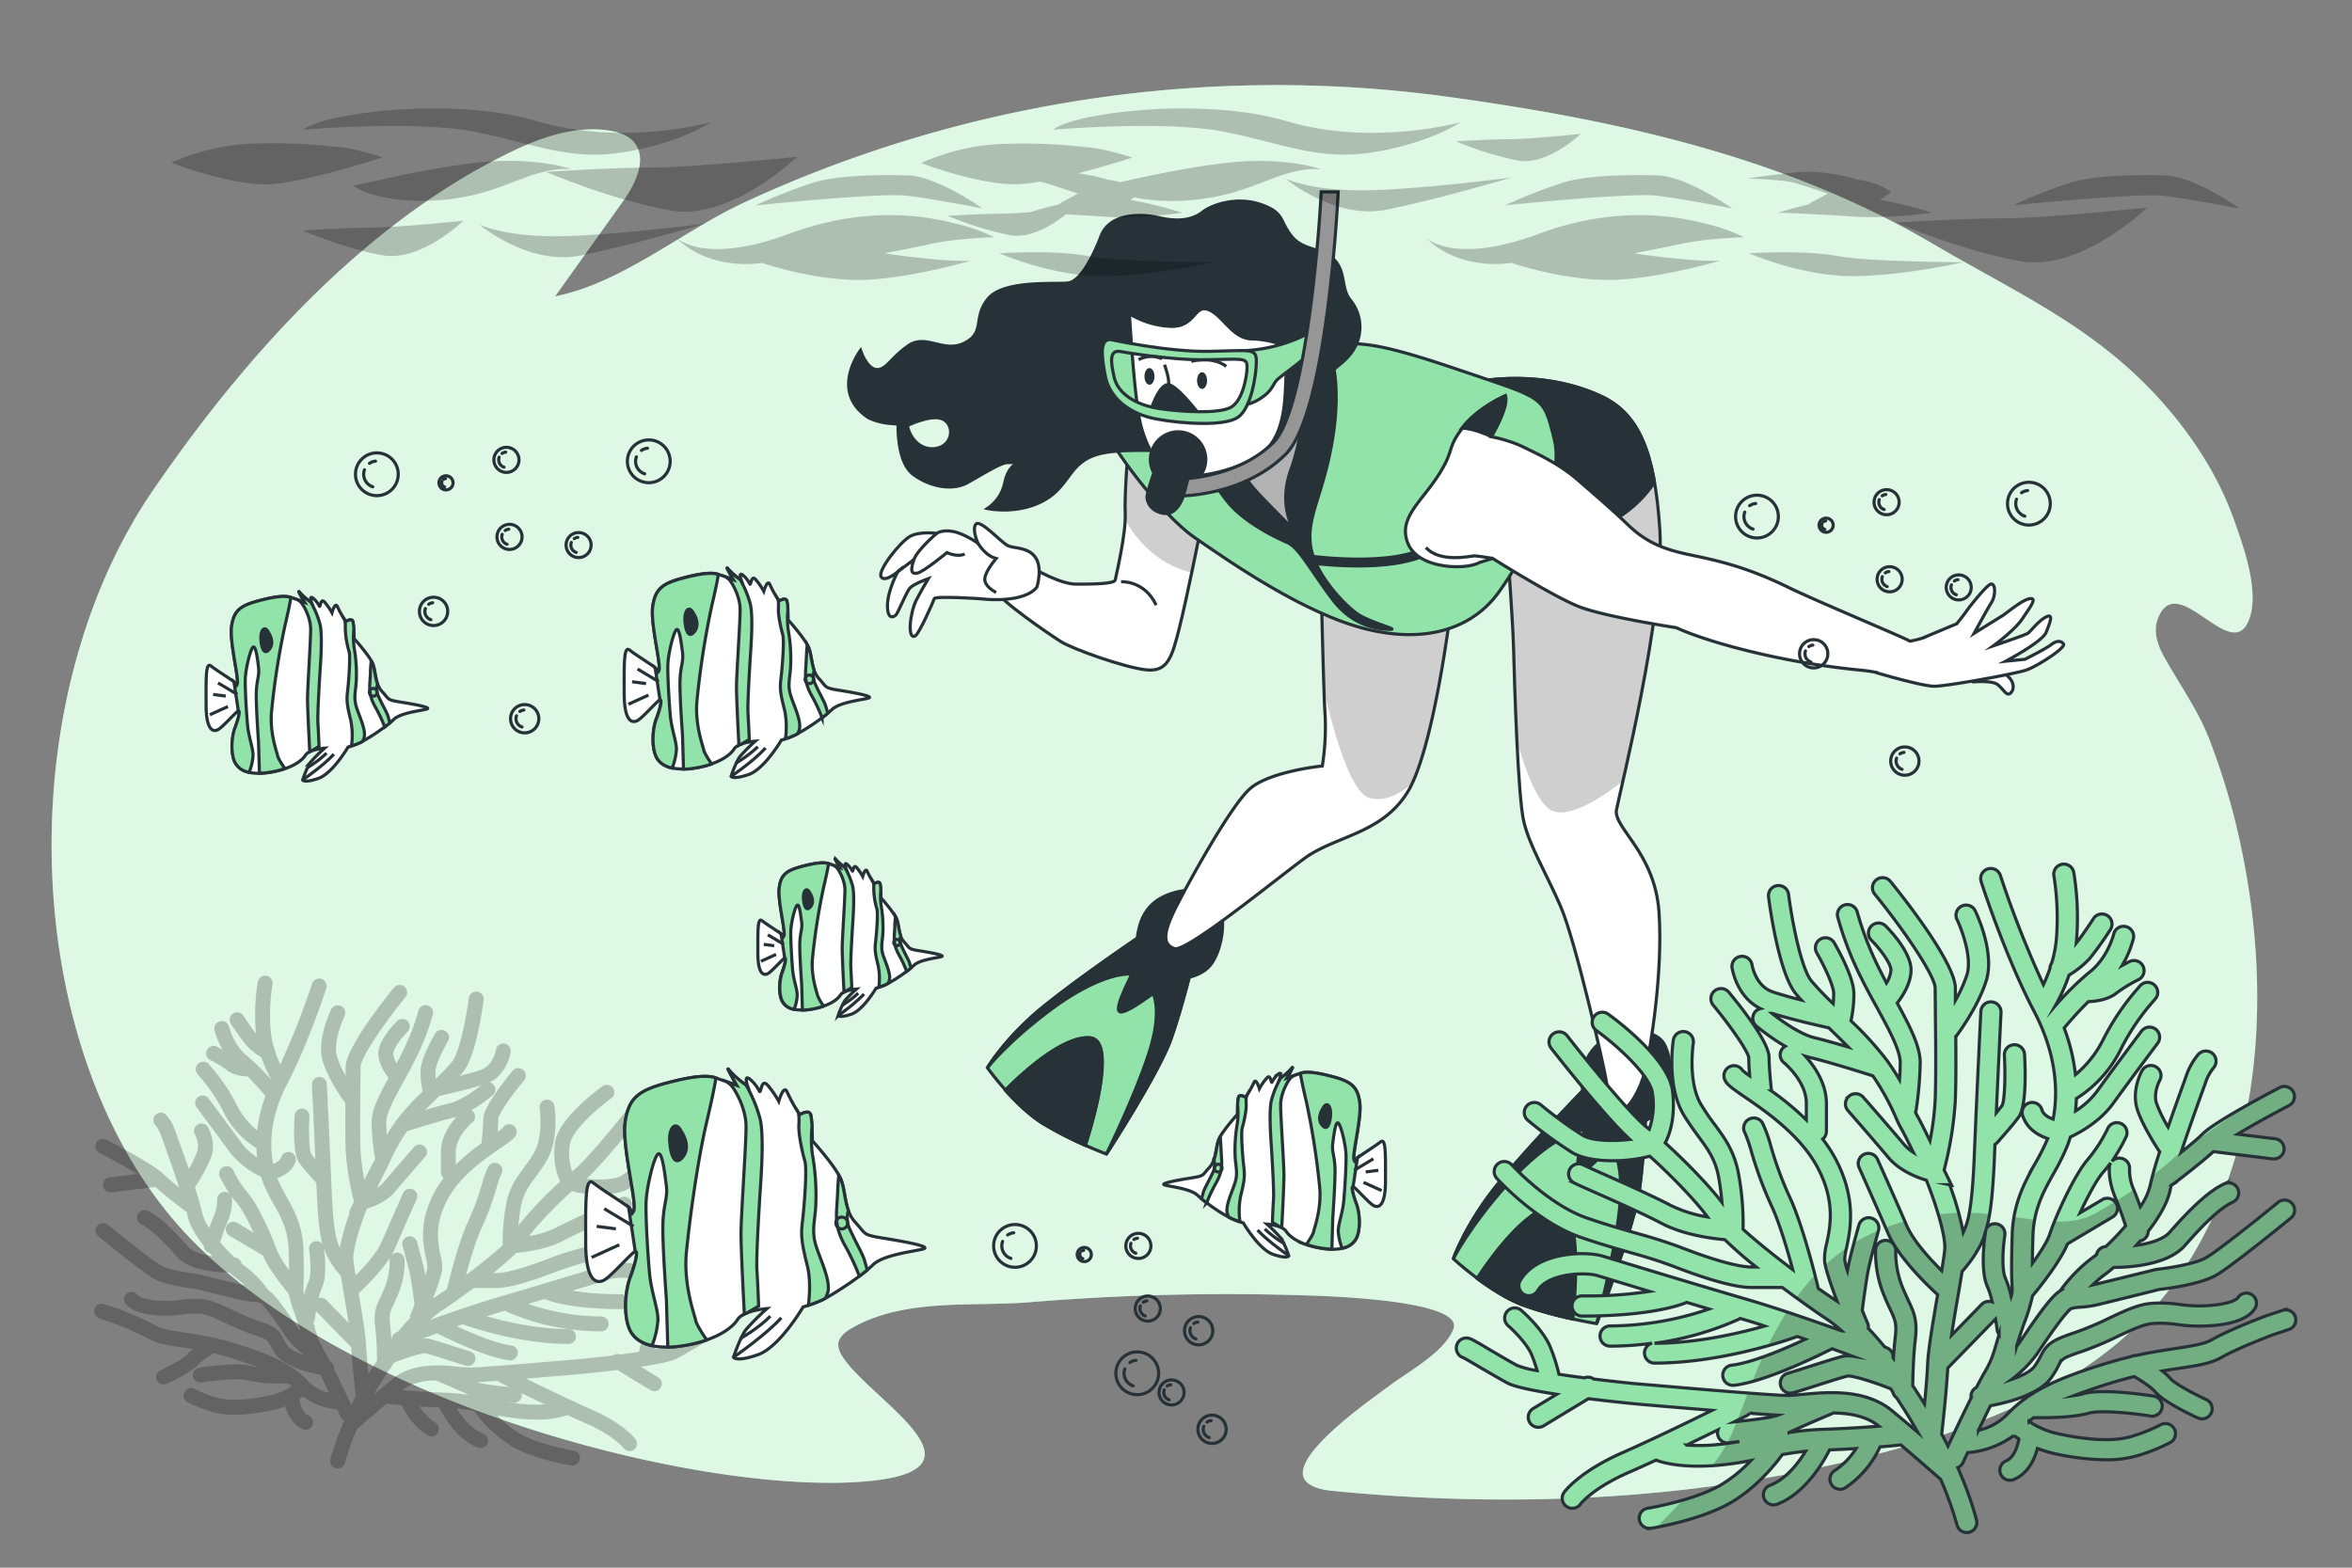 <svg xmlns="http://www.w3.org/2000/svg" viewBox="0 0 750 500"><rect x="0" y="0" width="750" height="500" fill="#808080" stroke="none"/><g id="freepik--background-simple--inject-46"><path d="M616.5,77.85C568.6,49.65,514.28,38,459.92,30.63A403.46,403.46,0,0,0,237.11,64.68C217.42,73.85,198.4,90.26,177,94.52L198.5,64.43c4.15-5.79,8.22-14.08,3.43-19.34-2-2.14-4.93-3-7.8-3.46C183.05,40,171.91,44,161.85,49c-46.35,22.78-84.2,65.27-113,107.29C1.38,225.6,6.66,339.43,60.93,395.22s170.37,82.92,218.61,76.89c36.63-4.58-2.83-26.35-10.94-39.54a6.87,6.87,0,0,1-1.31-3.77c.1-2.31,2.21-4,4.2-5.13,16.74-9.72,38.12-6.86,56.64-8.32a767.73,767.73,0,0,1,88.7-2.18c4,.14,50.31,1.25,46.64,10.7-2.91,7.5-14.42,13.56-20.46,18.15-4.64,3.53-34.68,24-26,30.94,2.39,1.92,5.64,2.32,8.7,2.62,50.72,4.92,102.92,3.4,152.87-7.17,43.5-9.21,91.51-24.19,117.46-63.1,26.47-39.67,28.08-92.67,18-137.89a220.71,220.71,0,0,0-9.56-31.66c-3.71-9.55-9.61-17.59-14.53-26.51-2-3.59-3.35-7.93-1.92-11.77,6.3-17,24.61,16.88,29.6-1.3,2.42-8.83-2.25-21.93-5.22-30.27-5.34-15-14.39-28.54-25.22-40.16C666.47,103.54,641.92,92.82,616.5,77.85Z" style="fill:#92E3A9"></path><path d="M616.5,77.85C568.6,49.65,514.28,38,459.92,30.63A403.46,403.46,0,0,0,237.11,64.68C217.42,73.85,198.4,90.26,177,94.52L198.5,64.43c4.15-5.79,8.22-14.08,3.43-19.34-2-2.14-4.93-3-7.8-3.46C183.05,40,171.91,44,161.85,49c-46.35,22.78-84.2,65.27-113,107.29C1.38,225.6,6.66,339.43,60.93,395.22s170.37,82.92,218.61,76.89c36.63-4.58-2.83-26.35-10.94-39.54a6.87,6.87,0,0,1-1.31-3.77c.1-2.31,2.21-4,4.2-5.13,16.74-9.72,38.12-6.86,56.64-8.32a767.73,767.73,0,0,1,88.7-2.18c4,.14,50.31,1.25,46.64,10.7-2.91,7.5-14.42,13.56-20.46,18.15-4.64,3.53-34.68,24-26,30.94,2.39,1.92,5.64,2.32,8.7,2.62,50.72,4.92,102.92,3.4,152.87-7.17,43.5-9.21,91.51-24.19,117.46-63.1,26.47-39.67,28.08-92.67,18-137.89a220.71,220.71,0,0,0-9.56-31.66c-3.71-9.55-9.61-17.59-14.53-26.51-2-3.59-3.35-7.93-1.92-11.77,6.3-17,24.61,16.88,29.6-1.3,2.42-8.83-2.25-21.93-5.22-30.27-5.34-15-14.39-28.54-25.22-40.16C666.47,103.54,641.92,92.82,616.5,77.85Z" style="fill:#fff;opacity:0.7"></path></g><g id="freepik--plant-1--inject-46"><path d="M227.8,424.25a2.37,2.37,0,0,0-3-1.51,38,38,0,0,0-4.85,2.69c-2.06,1.22-4.39,2.61-6.3,3.63a21.22,21.22,0,0,1-4.77,1.25,36.23,36.23,0,0,1,1.32-3.78c1.08-2.59,4.35-5.8,5.52-6.81a2.38,2.38,0,1,0-3.12-3.6c-.51.45-5.08,4.49-6.79,8.58a42.53,42.53,0,0,0-2.07,6.47c-1.88.29-3.91.57-6,.84a2.38,2.38,0,0,0-2.21.28c-3.45.43-6.92.82-9.92,1.11-.31,0-31.35,2.77-35.81,2.77-.84,0-2-.12-3.39-.25-5.91-.56-14.83-1.4-21.22,3.87-2,1.68-4.11,3.43-6,5.08.87-1.55,1.8-3.14,2.81-4.76.73-1.16,1.44-2.27,2.16-3.34a2.4,2.4,0,0,0,.9-1.36l.54-.8c4.52-1.78,9.07-3.12,10.13-3,1.47.37,4.95,1.48,8,2.46,1.88.6,3.64,1.16,4.8,1.51a2.33,2.33,0,0,0,.68.1,2.38,2.38,0,0,0,.69-4.66c-1.14-.34-2.87-.89-4.72-1.48-3.29-1.05-6.7-2.14-8.32-2.55a6.71,6.71,0,0,0-2.27,0l4.79-1.75c2.72,1.39,15.52,7.74,23.11,8.62h.27a2.38,2.38,0,0,0,.27-4.74c-4.81-.55-12.47-3.83-17.35-6.12l1.87-.64c1.44.52,17.54,6.27,33.68,6.27a2.37,2.37,0,0,0,.57-4.68,75,75,0,0,0,9.9.68,2.38,2.38,0,1,0,0-4.76,73,73,0,0,1-23.31-4l5.24-1.56c1.2.52,8.29,3.23,24.53,3.23a2.38,2.38,0,1,0,0-4.76,96.83,96.83,0,0,1-15.73-1.12l8.84-2.68,3.58-1.09c2.46-.74,11.32-.65,13.91,3.58A2.38,2.38,0,0,0,212.8,409c-4.16-6.8-15.52-6.8-19.34-5.66l-3.59,1.09c-6.05,1.85-18.64,5.68-30.26,9.07-7.56,2.2-16.05,5.15-22.55,7.5a34.41,34.41,0,0,1,4.18-3.21c.8-.52,5-3.43,9.85-7l.26,0h7.08c4.43,0,12.12-2.59,17.79-4.77a116.71,116.71,0,0,1,11.12-3.58c3.12-.89,6.66-1.89,11.27-3.47,10.31-3.55,19.39-13.48,19.77-13.9a2.38,2.38,0,0,0-3.53-3.19c-.08.09-8.65,9.44-17.79,12.58-4.48,1.55-7.8,2.49-11,3.4-3.67,1-7.13,2-11.54,3.72-10.47,4-14.73,4.46-16.08,4.46h-1.2a97.17,97.17,0,0,0,7.41-6.45c3.16-.28,9.76-1.15,14.9-3.85,4.2-2.19,10.63-5.05,15.33-7.13,2.44-1.09,4.37-1.94,5.26-2.39a2.38,2.38,0,1,0-2.13-4.26c-.79.4-2.77,1.28-5.06,2.3-4.76,2.11-11.27,5-15.6,7.27a31.23,31.23,0,0,1-8.62,2.71c2.68-3.68,8.82-10,13.61-14.33a34.3,34.3,0,0,0,8.79,1.07c3.5,0,7.11-.51,9.48-1.93a100.78,100.78,0,0,0,10.46-7.6,2.38,2.38,0,0,0-3.05-3.66,96.1,96.1,0,0,1-9.86,7.18c-2.4,1.44-7.52,1.39-11.13,1,6-5.5,18-20.8,18.54-21.5a2.38,2.38,0,1,0-3.75-2.92c-3.89,5-14.87,18.6-19,21.73l-.39.31a17.63,17.63,0,0,1-.73-8.56c.57-4.19,8.4-11.25,13.2-14.71a2.38,2.38,0,1,0-2.79-3.86c-1.44,1-14.09,10.36-15.12,17.93-.7,5.13.17,9.63,1.69,12.42a120.14,120.14,0,0,0-13.38,14.06c.13-1.59.35-3.43.69-5.45.76-4.55,2.56-7,4.84-10.09a59.85,59.85,0,0,0,3.47-5.09c4.09-6.82,2.54-17.16,2.47-17.6a2.38,2.38,0,0,0-4.7.73c0,.09,1.35,9.09-1.85,14.42-1.08,1.81-2.17,3.29-3.22,4.72-2.45,3.32-4.76,6.46-5.7,12.12a64.54,64.54,0,0,0-1,12.54c-2.91,2.68-7.41,6.28-11.71,9.52,1.28-4.74,3.24-11.38,5.16-15.4a88.33,88.33,0,0,0,4.53-12.3,35,35,0,0,1,1.55-4.48,2.38,2.38,0,1,0-4.13-2.36,30.76,30.76,0,0,0-2,5.44,83.63,83.63,0,0,1-4.27,11.64c-3.32,6.95-6.54,20.31-6.91,21.9-1.55,1.09-2.91,2-3.93,2.68l-.51.34c1.38-3.61,2.76-7.59,2.94-9.51a14.42,14.42,0,0,0-.52-4.16c-.83-3.9-2.08-9.8,2.1-17.73,4.06-7.73,12.22-13.31,17.1-16.65,2.9-2,4.11-2.84,4.72-3.91a2.38,2.38,0,0,0-4.08-2.46,15.25,15.25,0,0,1-1.67,1.3c.11-1.46.21-3,.21-4.28.19-1.59,4.49-7.68,8.38-12.38a2.38,2.38,0,0,0-3.66-3c-3.54,4.27-9.48,12-9.48,15.37,0,2.64-.49,7.08-.58,7.89a69.94,69.94,0,0,0-8.21,6.82v-3.93c0-5.2,5.2-9.48,5.27-9.54a2.37,2.37,0,0,0,.37-3.34,2.27,2.27,0,0,0-.65-.55,49.5,49.5,0,0,0,6.81-4.78,2.37,2.37,0,0,0-1-4.11c5.65-2.76,6.67-9.37,6.71-9.67a2.38,2.38,0,0,0-4.71-.69c0,.05-.82,5.06-4.86,6.41-2,.67-4.47,1.34-6.76,1.93.5-.55,1-1.08,1.36-1.58,4-5,6.12-20.93,6.35-22.73a2.38,2.38,0,0,0-4.72-.6c-.8,6.29-3,17.38-5.34,20.36a67.33,67.33,0,0,1-5.2,5.41c-.06-.71-.11-1.51-.11-2.38,0-1.89,2.33-6.74,4-9.58a2.38,2.38,0,0,0-4.12-2.4c-.77,1.33-4.63,8.14-4.63,12a28.32,28.32,0,0,0,.69,6.42,77,77,0,0,0-8.49,9.34v0l-.06.07c-1.14,1.6-2.09,3.1-2.9,4.49-.1-1.32-.17-2.71-.17-4,0-3,2.68-7.85,5.51-13,1.16-2.11,2.36-4.3,3.47-6.53A77.53,77.53,0,0,0,138,323.67a2.38,2.38,0,1,0-4.61-1.15A75.53,75.53,0,0,1,128,336.19c-.49,1-1,1.95-1.52,2.92A6.69,6.69,0,0,1,125.4,336c0-1.42,2.35-4.74,4.54-6.93a2.38,2.38,0,1,0-3.36-3.37c-1,1-5.94,6.14-5.94,10.3,0,3.19,2.09,6.3,3.26,7.8-3,5.44-5.41,10.17-5.41,14.06a83.64,83.64,0,0,0,1,11.15,2.33,2.33,0,0,0,.16.53c-.19.42-.35.77-.46.95-.46.76-1.73,3.29-3,5.83a68.66,68.66,0,0,1-1.22-9.62c-.21-5.44-.12-13.88-.05-20.05,0-2.53.06-4.75.06-6.33,0-2.9,7.39-13.79,14.24-22.21a2.38,2.38,0,1,0-3.69-3c-2.56,3.14-15.31,19.12-15.31,25.21,0,.8,0,1.76,0,2.84a32.79,32.79,0,0,1-2.72-6c-1.28-4,1.25-10.77,2.33-13a2.38,2.38,0,1,0-4.28-2.07c-.49,1-4.66,10-2.59,16.53,1.94,6.16,6.63,12.45,6.83,12.72a2.26,2.26,0,0,0,.34.35c0,5.27-.06,11.08.11,15.25a86.86,86.86,0,0,0,2.62,16.28l-1.73,3.58.45-.1a69.46,69.46,0,0,0-3.21,11.23c-1-2.24-2.06-4.67-2.61-18.26-.61-14.92-1.53-33.69-1.54-33.88a2.38,2.38,0,0,0-4.76.23c0,.15.57,11.6,1.11,23.71-.53-.63-1-1.25-1.38-1.75-.56-1.07-.8-6.57-.52-11.78a2.38,2.38,0,1,0-4.75-.27c-.24,4.46-.4,12.29,1.37,14.76,1.6,2.25,5,5.92,5.1,6.07a2.38,2.38,0,0,0,.5.4c0,.92.08,1.82.11,2.71.41,10,1.09,14.37,1.89,17.06a2.37,2.37,0,0,0-4.32,1.68c.46,3,.73,8.15-.13,10A25.82,25.82,0,0,0,97,412.91a6.51,6.51,0,0,1-.24-1.15c0-.42,0-.81,0-1.3.07-1.6.19-4.28,0-12-.23-7.5-3-12.5-5.45-16.9a51.52,51.52,0,0,1-2.91-5.8c1.92-.64,4.67-2.06,5.75-5.05a2.38,2.38,0,1,0-4.47-1.62,4.1,4.1,0,0,1-2.6,2.1c-1-5.33-1.29-14.4,4.48-25.43,6.79-13,12.25-29.84,12.48-30.55a2.38,2.38,0,0,0-4.54-1.46,241.07,241.07,0,0,1-10.13,25.75,37.22,37.22,0,0,1-1.55-3.82,2.38,2.38,0,0,0-.41-1.29,28.26,28.26,0,0,1-1.12-5.91A62.75,62.75,0,0,1,86.88,314a2.38,2.38,0,0,0-4.68-.89,66.9,66.9,0,0,0-.65,15.71c0,.29.06.58.09.88-1.7-2.12-4-5.69-4-5.73a2.38,2.38,0,1,0-4,2.58,80.06,80.06,0,0,0,4.81,6.72,22.13,22.13,0,0,0,4.91,4,43.67,43.67,0,0,0,3.25,7.24,70.23,70.23,0,0,0-7.93-7.83c-4.2-3.42-5.63-9.11-5.65-9.18a2.38,2.38,0,0,0-4.63,1.11A25.29,25.29,0,0,0,71,334.8c-.88-.48-1.55-.82-1.71-.9a2.38,2.38,0,1,0-2.13,4.25,33.57,33.57,0,0,1,5.08,3.09c2.14,1.78,5.49,2.05,6.72,2.08,2.56,2.52,4.77,5.1,5.7,6.23a46,46,0,0,0-2.66,11,25.47,25.47,0,0,1-6.43-8,57.5,57.5,0,0,0-8.21-12.21c-.25-.29-.45-.5-.54-.64a2.38,2.38,0,1,0-4,2.64,12.11,12.11,0,0,0,.91,1.13,52.46,52.46,0,0,1,7.57,11.27A28.72,28.72,0,0,0,81.78,366.2c0,1,.1,2,.2,2.94a18.94,18.94,0,0,1-5-4.64c-4-5.5-10.43-14.11-10.5-14.2a2.38,2.38,0,0,0-3.81,2.85c.07.09,6.5,8.67,10.45,14.13a26.77,26.77,0,0,0,10.12,8c.25.81.48,1.48.67,2a53.34,53.34,0,0,0,3.3,6.64c2.4,4.31,4.66,8.39,4.85,14.73.09,2.74.12,4.82.13,6.44A31.84,31.84,0,0,1,88,398.08c-1.61-4.84-6.07-14.39-9.11-17.77a34.5,34.5,0,0,1-4.54-7.12,2.38,2.38,0,0,0-4.31,2,44.42,44.42,0,0,0,3.32,5.73,2.36,2.36,0,0,0-2-.78,2.41,2.41,0,0,0-2.11,2.62,11.35,11.35,0,0,1-1.06,5c-.51,1.23-1,2.58-1.48,3.85a15.47,15.47,0,0,1-2.3-4.95c-.38-1.89-1.23-4.78-2.26-8l.06-.07c.16-.24,3.88-5.85,5.2-9.8,1.56-4.67-1-9.16-1.12-9.34a2.38,2.38,0,0,0-4.12,2.38s1.59,2.86.73,5.45a33.9,33.9,0,0,1-2.71,5.53c-1.33-3.85-2.68-7.59-3.6-10.16-.45-1.24-.77-2.12-.88-2.45a15.71,15.71,0,0,0-2.58-4.47,2.38,2.38,0,0,0-3.66,3.05,11.12,11.12,0,0,1,1.73,2.93c.11.34.44,1.26.91,2.55,1.19,3.29,3.31,9.19,5,14.46-1.93-1.53-3.95-3.22-5.1-4.36-2.95-2.95-16.59-10.1-18.13-10.9a2.38,2.38,0,0,0-2.2,4.22c3.46,1.8,8.42,4.52,12.15,6.76L35,375.53a2.38,2.38,0,0,0,.29,4.75l.29,0,14-1.71c3.23,3,9.28,7.5,9.56,7.71a1.9,1.9,0,0,0,.37.2c.1.41.19.8.26,1.14.62,3.07,2.7,6.53,5.2,9.74a2.37,2.37,0,0,0,1.66,2.22l.2,0c.32.38.64.75,1,1.1-3.13-.45-6.37-1.36-7.91-3.12-5.5-6.29-9.57-9.9-12.81-11.37a2.38,2.38,0,1,0-2,4.33c2.57,1.17,6.23,4.49,11.2,10.18,4,4.59,12.9,5.14,16.78,5.15.8.69,1.52,1.27,2.1,1.68A24,24,0,0,1,78,410c-3.13-.71-14.66-3.6-14.78-3.63l-.33-.05c-2.35-.25-9-1.22-11.67-2.77-2.9-1.69-13.21-10-16.94-13a2.38,2.38,0,0,0-3,3.69c.56.45,13.74,11.23,17.55,13.45s11.86,3.2,13.41,3.37c1.52.38,12.35,3.08,15,3.67a25.41,25.41,0,0,0,3.63.5,10.16,10.16,0,0,1,2.19.32c1.08.71,3.8,4.34,8.11,10.8a29.08,29.08,0,0,0,5.94,5.94c-2.44-.85-4.56-1.91-5.41-3.1a17.52,17.52,0,0,1-1.47-2.47c-1.39-2.71-2.48-3.64-8-5.49A72.82,72.82,0,0,1,74,417.73c-3.65-1.72-6.81-3.21-9.91-3.42a32.92,32.92,0,0,0-6.76.29,31.15,31.15,0,0,1-4.17.32c-5.62,0-8.87-1.14-9.38-2a2.38,2.38,0,0,0-4,2.52c2.17,3.47,8.49,4.2,13.41,4.2a37.64,37.64,0,0,0,4.76-.35,27.84,27.84,0,0,1,5.85-.27c2.21.15,5,1.46,8.2,3a79.83,79.83,0,0,0,8.76,3.68c4.44,1.48,4.59,1.76,5.29,3.14a22.43,22.43,0,0,0,1.84,3.06c2.86,4,10.62,5.86,14.26,6.53.9,1.81,1.9,3.86,2.84,5.81a13.65,13.65,0,0,1-6.66-3.65c-4.92-5.24-11.23-8.48-24.14-12.35-1.8-.54-3.5-1-5.11-1.36a2.44,2.44,0,0,0-1.16-.27c-3.59-.8-6.72-1.27-9.41-1.68-3.74-.56-6.69-1-8.45-2a112.45,112.45,0,0,0-13-5.73L33.26,416a2.38,2.38,0,1,0-1.5,4.51l3.62,1.21a111.52,111.52,0,0,1,12.27,5.38c2.53,1.44,5.87,1.95,10.1,2.58,1.19.18,2.47.38,3.84.61a14.32,14.32,0,0,0-2,1.81c-.93,1.08-5.09,3.4-8.42,4.93a2.38,2.38,0,0,0,1,4.54,2.29,2.29,0,0,0,1-.22c1.32-.6,8-3.72,10.06-6.15a22.59,22.59,0,0,1,4.91-3.58c1.47.35,3,.75,4.6,1.23,3.77,1.13,6.92,2.19,9.6,3.25a14.89,14.89,0,0,1-2.1-.43c-4.69-1.34-15.52.36-16.74.56a2.38,2.38,0,1,0,.76,4.7c4.2-.69,11.9-1.47,14.67-.68a45.07,45.07,0,0,0,10.74,1c1.12,0,1.94,0,2.22,0,.37.3.74.59,1.09.9a20.31,20.31,0,0,1-7.42,3c-7.5,1.57-13.3,1.69-17.23.38A39.12,39.12,0,0,1,62,442.94a2.39,2.39,0,0,0-2.37,4.14,45.39,45.39,0,0,0,7.2,3,25.67,25.67,0,0,0,8.05,1.13,57.91,57.91,0,0,0,11.66-1.37A27.25,27.25,0,0,0,91,448.5c.66,2.51,2.16,5.87,5.54,7.32a2.43,2.43,0,0,0,.94.19,2.38,2.38,0,0,0,.94-4.56c-2-.87-2.77-3.64-3-5.18q.66-.43,1.17-.84a21,21,0,0,0,10.89,4.06c.67,1.42,1.11,2.34,1.12,2.38a2.39,2.39,0,0,0,1.23,1.16,85.49,85.49,0,0,0-4.46,12.34,2.38,2.38,0,0,0,4.62,1.16,82.37,82.37,0,0,1,3.84-10.73c1-.88,4.91-4.3,9.4-8.1.46.05,2.24.24,4.89.46a23.36,23.36,0,0,0,8.13,9.62,2.38,2.38,0,0,0,2.59-4,17.54,17.54,0,0,1-5.07-5.22c1.92.12,4,.23,6.25.31,1.55,3.08,5.81,10.36,12.39,12.83a2.43,2.43,0,0,0,.83.15,2.38,2.38,0,0,0,.84-4.61c-3.74-1.4-6.65-5.17-8.42-8,1.92.2,3.74.47,5.49.78a42.89,42.89,0,0,0,12,11.23c7.08,4.18,18.51,6.07,19,6.15l.39,0a2.38,2.38,0,0,0,.37-4.73c-.11,0-11-1.82-17.33-5.55a33.65,33.65,0,0,1-7-5.7,73,73,0,0,0,8.7,1.2c1.35.09,2.58.13,3.72.13a28.63,28.63,0,0,0,10-1.42c2.08,1,4.07,1.87,5.81,2.63,9,3.93,11.94,7.81,11.95,7.83a2.38,2.38,0,1,0,3.87-2.77c-.14-.2-3.58-4.9-13.91-9.42-6.06-2.65-15-7-21-9.9,8.85-.72,17.7-1.5,18.39-1.56,1.65-.16,5.91-.59,10.73-1.2l10.59,6.41a2.3,2.3,0,0,0,1.23.35,2.38,2.38,0,0,0,1.23-4.42l-5.56-3.37c5.19-.79,9.88-1.72,11.62-2.66,2-1.07,4.37-2.48,6.47-3.72,1.58-.94,3.55-2.11,3.93-2.27A2.38,2.38,0,0,0,227.8,424.25Zm-66.86-6.2.13,0a2.49,2.49,0,0,0,.32.2,72.57,72.57,0,0,0,19.82,5.64c-9.77,0-19.77-2.31-26-4.06C157.18,419.17,159.09,418.59,160.94,418.05Zm-7.44-71.94c-2.09,1.69-6.65,4.95-10.09,5.76-2.14.51-5.09,1.35-7.88,2.18,1.53-1.55,3.12-3.1,4.67-4.59a2.13,2.13,0,0,0,.25,0C140.78,349.36,148,347.81,153.5,346.11Zm-18.13,19.53a2.38,2.38,0,0,0-3.36.22c-.07.08-6.52,7.45-9.58,11.13a9.65,9.65,0,0,1-2.23,1.9c1.38-2.78,2.64-5.3,3-5.93a22.68,22.68,0,0,0,1.06-2.21,57,57,0,0,1,5.48-9.92c2.47-.79,10.46-3.32,14.74-4.32.37-.09.74-.2,1.12-.32-2.08,2.29-5,6.32-5,11.24v6.46a2.35,2.35,0,0,0,.88,1.84,32.14,32.14,0,0,0-3.07,4.75c-5,9.46-3.46,16.65-2.54,20.94a14.14,14.14,0,0,1,.43,2.74,15,15,0,0,1-.65,2.62c-.07-.37-.13-.72-.19-1-.63-3.13-2.44-9.46-2.51-9.73a2.38,2.38,0,0,0-4.58,1.31c0,.06,1.83,6.41,2.42,9.36.47,2.34,1.14,7.39,1.4,9.42-.44,1.1-.87,2.13-1.26,3a2.35,2.35,0,0,0-.16,1.22c-1.19,1.24-2.48,2.69-3.85,4.38l-.51.2a2.36,2.36,0,0,0-1.5,2.36,1.47,1.47,0,0,0-.1.13c-.09-1.61-.22-3.3-.41-4.86-.39-3.33,0-4.19,1.21-6.75.39-.83.87-1.87,1.4-3.15a26.58,26.58,0,0,0,2-10.92,2.38,2.38,0,0,0-4.75.31,22,22,0,0,1-1.67,8.79c-.49,1.2-.93,2.14-1.31,3a13.86,13.86,0,0,0-1.62,9.31c.45,3.89.56,8.72.59,10.75-.78,1.18-1.58,2.4-2.4,3.72l-.38.62c-.28-2.86-.61-6.6-.77-9.64-.19-3.54-1.28-9.93-2.35-16.15,2.49-2.28,9.26-8.8,11.7-14.5,2.74-6.37,6.72-15.27,6.76-15.36a2.38,2.38,0,1,0-4.34-1.94c0,.09-4,9-6.79,15.43-1.55,3.62-5.48,7.92-8.29,10.7-.32-1.93-.57-3.61-.7-4.8-.37-3.33,2.29-11.46,4.31-16.52,2.11-.62,6.35-2.21,9-5.4,3-3.62,9.45-11,9.51-11A2.38,2.38,0,0,0,135.37,365.64Zm-32.65,44.95c1.64-3.62.82-10.46.53-12.43.25.65.5,1.21.76,1.78l.21.47a30.17,30.17,0,0,0,4.41,6.48l.05,0c.29,1.83.65,3.89,1,6,.52,3,1.07,6.19,1.51,9.05l-7.1-7.28a2.36,2.36,0,0,0-2.48-.58A19.82,19.82,0,0,1,102.72,410.59Zm-17.17.89a35.66,35.66,0,0,0-7.63-7.81c-.28-.2-.59-.44-.91-.69a2.37,2.37,0,0,0-2.17-1.9,60,60,0,0,1-4.68-4.89c.58-1.74,1.5-4.41,2.41-6.6a15.4,15.4,0,0,0,1.4-7.37,2.37,2.37,0,0,0-.28-.85,24.93,24.93,0,0,0,1.69,2.12c1.55,1.72,3.73,5.78,5.52,9.68L75.6,390a2.38,2.38,0,1,0-2.44,4.09l10.69,6.35c1.8,4.34,6.64,10.35,8.26,12.29A43.24,43.24,0,0,0,94,419.08c.63,1.82,1.29,3.71,1.76,5.34,0,.07,0,.13,0,.19a11.34,11.34,0,0,1-.72-.95C90,416,87.44,412.68,85.55,411.48Zm21,25.3s0,0,0-.07a2.38,2.38,0,0,0-1.27-2.43c-.59-1.15-1.11-2.13-1.49-2.78a26.36,26.36,0,0,1-3.47-8.39c-.12-.42-.25-.86-.39-1.3a2.33,2.33,0,0,0,.47-1.13c.07-.58.2-1.47.37-2.51l11.26,11.55c.34,5.75,1.15,13.07,1.19,13.4l.24,2.16c-.51,1-1,1.92-1.46,2.85C110.86,445.59,108.55,440.74,106.59,436.78Zm35,7.39c-5.28-.16-10-.49-13.26-.77,2.95-2.39,6.93-3.07,10.75-3.12a2.49,2.49,0,0,0,.28.15c.07,0,7.61,3.22,10.16,4.47A66.59,66.59,0,0,0,141.57,444.17Zm26,3.7a61.93,61.93,0,0,1-6.32-.8c1,.11,2,.21,2.3.27a1.93,1.93,0,0,0,.47.05,2.37,2.37,0,0,0,2.33-1.91,2.24,2.24,0,0,0-.07-1.18c2.2,1.07,4.76,2.32,7.41,3.59A43.09,43.09,0,0,1,167.52,447.87Zm-8-6.89,2.88,1.43-.93-.1c-2.34-.25-7.65-.82-9.4-1.47,1.7-.09,4-.25,6.7-.44A2.43,2.43,0,0,0,159.52,441Z" style="opacity:0.23"></path></g><g id="freepik--Character--inject-46"><path d="M364.17,298.23s-18.58,12.51-31,22.47-18.3,19.86-18.3,19.86,8.63,12.05,17.47,17.59a134.53,134.53,0,0,0,20.47,9.92s16.85-25.95,20.63-36.81S380.38,307,380.38,307Z" style="fill:#92E3A9;stroke:#263238;stroke-miterlimit:10"></path><path d="M352.81,368.07s16.85-25.95,20.63-36.81S380.38,307,380.38,307l-16.21-8.8s-18.58,12.51-31,22.47-18.3,19.86-18.3,19.86,6.6-8.48,20.68-18.87,25.69-13.07,29.23-9.55,6.07,10,1.51,24S352.81,368.07,352.81,368.07Z" style="fill:#263238;stroke:#263238;stroke-miterlimit:10"></path><path d="M347.37,331c-8.89-.43-22.21,12.19-26.7,16.72a58.93,58.93,0,0,0,11.67,10.45,114.11,114.11,0,0,0,13.73,7.12C349.68,354,355.58,331.38,347.37,331Z" style="fill:#fff;stroke:#263238;stroke-miterlimit:10"></path><path d="M346.37,364.34c0-.11.06-.21.1-.32.09-.3.19-.61.28-.92l.12-.39c.15-.5.31-1,.46-1.55.07-.22.13-.45.2-.68s.15-.51.22-.77l.22-.79c.07-.24.13-.48.2-.73s.19-.69.28-1.05l.15-.54.39-1.54c.05-.2.1-.39.14-.58.09-.38.19-.75.28-1.13,0-.2.09-.39.13-.59l.3-1.32c0-.12.05-.24.08-.36.12-.56.24-1.12.35-1.68,0-.14.05-.27.07-.41.09-.43.17-.87.25-1.3,0-.16.06-.32.08-.48.08-.47.16-.93.23-1.38,0-.1,0-.19,0-.29.09-.55.16-1.1.23-1.64l0-.28c.06-.44.1-.88.14-1.3,0-.14,0-.28,0-.42,0-.41.06-.82.08-1.23a2.64,2.64,0,0,0,0-.29c0-.49,0-1,0-1.44v-.21c0-.39,0-.76,0-1.13,0-.12,0-.24,0-.36q0-.5-.09-1a2.89,2.89,0,0,0,0-.29c-.05-.39-.12-.76-.2-1.12,0,0,0-.08,0-.12a7.2,7.2,0,0,0-.26-.86c0-.09-.07-.18-.1-.26a5.4,5.4,0,0,0-.3-.64l-.12-.21a5.08,5.08,0,0,0-.5-.69l-.05,0a3.1,3.1,0,0,0-.56-.47l-.21-.13a2.79,2.79,0,0,0-.53-.24l-.24-.08a3.67,3.67,0,0,0-.85-.15c-.31,0-.63,0-1,0l-.3,0-.69.07-.36.06-.67.13-.36.08c-.26.06-.52.14-.79.22l-.24.07c-.36.11-.71.23-1.07.36l-.19.07-.89.36-.33.15c-.26.12-.52.23-.77.36l-.35.17-.81.41-.3.16q-1.11.6-2.22,1.29l-.23.15-.87.55-.31.21-.82.55-.29.21-.9.64-.17.12c-.73.53-1.44,1.07-2.14,1.62l-.24.19-.78.63-.28.23-.75.61-.24.21-.89.75-.06.05-.93.81-.18.17-.68.6-.28.26-.54.49-.3.28-.5.46-.27.25-.56.54-.42.4-.33.32-.36.35-.22.22-.36.35-.13.14c-.13.13-.26.25-.37.37l1.21,1.34.15.15c.37.41.76.82,1.16,1.23l.29.3,1.09,1.09.47.45,1,.94c.21.2.43.38.64.57l.88.79.81.67.75.62c.34.27.68.52,1,.77l.59.44c.53.38,1.08.75,1.62,1.09s1.12.69,1.7,1c.19.12.39.23.59.34l1.15.66.67.37,1.11.6.58.3,1.2.63.46.22,1.31.66.35.16,1.38.67.19.09,1.47.68.1.05,1.47.66C346.17,365,346.27,364.65,346.37,364.34Z" style="fill:#263238;stroke:#263238;stroke-miterlimit:10"></path><path d="M379.63,283.87s-9.26.14-13.79,6.33-3,14.73-3.4,16.88-7.89,14.91-5.23,15.65,15.68-10,16.52-10.21,8.71-.18,12.31-4.81,4.83-14,2.94-18S379.63,283.87,379.63,283.87Z" style="fill:#263238;stroke:#263238;stroke-miterlimit:10"></path><path d="M421.09,177.64s.92,43.28,1.47,50.66a79,79,0,0,1-.9,16s-17.25,1.73-23.38,7.53S379.61,280.34,375.17,289s-4.42,12.18-.71,13.54,31.75-21.6,41.51-28.77,24.48-7.72,32.79-21,13.69-57.16,13.69-57.16S427.15,184.06,421.09,177.64Z" style="fill:#fff"></path><path d="M462.45,195.61s-35.3-11.55-41.36-18c0,0,.58,27.52,1.1,42.41,3.23,14.29,8.55,32.9,14.62,34.52,4.8,1.28,9.6-1.31,13.51-4.7C457.73,234.09,462.45,195.61,462.45,195.61Z" style="fill:#cfcfcf"></path><path d="M421.09,177.64s.92,43.28,1.47,50.66a79,79,0,0,1-.9,16s-17.25,1.73-23.38,7.53S379.61,280.34,375.17,289s-4.42,12.18-.71,13.54,31.75-21.6,41.51-28.77,24.48-7.72,32.79-21,13.69-57.16,13.69-57.16S427.15,184.06,421.09,177.64Z" style="fill:none;stroke:#263238;stroke-miterlimit:10"></path><path d="M506,346.54s-16.78,17.09-27.65,30.2-14.91,24.73-14.91,24.73,11.63,10.77,22.08,14.68,23.58,6,23.58,6,12.07-30.81,13.7-43,2.07-26.87,2.07-26.87Z" style="fill:#92E3A9;stroke:#263238;stroke-miterlimit:10"></path><path d="M509.14,422.15s12.07-30.81,13.7-43,2.07-26.87,2.07-26.87L506,346.54s-16.78,17.09-27.65,30.2-14.91,24.73-14.91,24.73,5.09-10.3,17.61-24.21S505.2,358.05,509.67,361s8.49,9.13,6.73,24.85S509.14,422.15,509.14,422.15Z" style="fill:#263238;stroke:#263238;stroke-miterlimit:10"></path><path d="M495.47,384.46c-9.41,1.46-20.65,17.53-24.38,23.25,4.14,3.09,9.44,6.56,14.47,8.44a123.54,123.54,0,0,0,15.92,4.51C502.83,408.08,504.16,383.11,495.47,384.46Z" style="fill:#fff;stroke:#263238;stroke-miterlimit:10"></path><path d="M501.58,419.62c0-.12,0-.24,0-.35,0-.34.07-.69.1-1,0-.14,0-.28,0-.42.05-.56.1-1.14.15-1.73l.06-.75c0-.29,0-.57.07-.86l.06-.88c0-.26,0-.53,0-.8s.05-.77.07-1.16c0-.2,0-.39,0-.6,0-.56.05-1.13.08-1.7,0-.21,0-.42,0-.64,0-.41,0-.82,0-1.24,0-.21,0-.43,0-.64l0-1.46c0-.13,0-.26,0-.39v-1.83c0-.15,0-.29,0-.44,0-.48,0-.95,0-1.42,0-.18,0-.35,0-.52l-.06-1.5c0-.1,0-.21,0-.31,0-.6-.07-1.19-.11-1.77l0-.3c0-.47-.09-.93-.14-1.39,0-.15,0-.3-.05-.44-.05-.45-.11-.88-.17-1.31,0-.1,0-.21,0-.31-.09-.52-.18-1-.28-1.52,0-.07,0-.14,0-.21-.09-.41-.18-.8-.28-1.19,0-.12-.07-.24-.1-.36-.1-.35-.2-.68-.3-1,0-.09-.07-.19-.1-.28a10.64,10.64,0,0,0-.46-1.13,1.34,1.34,0,0,0-.06-.12,7.53,7.53,0,0,0-.46-.85c-.05-.09-.11-.17-.16-.25s-.3-.42-.45-.6-.11-.14-.17-.2a4.8,4.8,0,0,0-.68-.61l-.06,0a3.83,3.83,0,0,0-.69-.37,2.34,2.34,0,0,0-.24-.09,4.15,4.15,0,0,0-.61-.14l-.26,0a4.19,4.19,0,0,0-.93,0,9.39,9.39,0,0,0-1,.21l-.32.09-.7.22-.36.14-.68.28-.36.16-.78.39-.24.13c-.35.19-.69.39-1,.61l-.18.12c-.29.18-.57.37-.86.57l-.32.22-.73.54-.33.26-.75.6-.28.23c-.69.57-1.37,1.19-2.05,1.83l-.21.2-.8.78-.28.28-.73.75a3.45,3.45,0,0,0-.26.28l-.81.86-.15.17c-.65.71-1.28,1.43-1.89,2.15l-.21.26-.69.82-.24.3-.65.8-.22.27-.76,1,0,0-.8,1.06-.16.21-.58.78-.24.33-.46.63-.25.35-.43.6-.22.32c-.17.23-.33.46-.48.68l-.35.51-.28.4-.3.45-.18.28c-.11.15-.21.3-.3.44l-.12.18-.3.47,1.56,1.14.18.12c.48.35,1,.7,1.48,1l.37.25,1.38.91c.19.13.39.25.59.37l1.24.78.79.46,1.08.63,1,.53.92.49c.41.21.82.39,1.23.59l.71.33c.65.29,1.29.56,1.94.8s1.32.48,2,.71l.69.23,1.35.45.78.23,1.29.4.67.19c.47.13.93.27,1.4.39l.53.15,1.5.4.41.1,1.58.4.23.05,1.68.4.12,0,1.69.38C501.51,420.32,501.55,420,501.58,419.62Z" style="fill:#263238;stroke:#263238;stroke-miterlimit:10"></path><path d="M519.15,328.18s-9.66,2.13-13.08,9.59,0,16.07.05,18.41S501.06,373.5,504,373.7s14.28-13.84,15.11-14.24,9.09-2.06,11.86-7.68,2-15.76-.77-19.49S519.15,328.18,519.15,328.18Z" style="fill:#263238;stroke:#263238;stroke-miterlimit:10"></path><path d="M471.8,121.65s19.51-4.07,38.49,4.61c11.8,5.39,17.35,16.8,19,42.83s-12.75,83.49-13.83,89.18,12.2,13.56,13.55,32.53-2.71,43.92-4.33,50.43-5.42,13-8.14,13-3.79-5.7-4.33-9.49-9.76-44.73-14.64-55.84-9.76-19-11.66-26.84-3-44.73-3.25-54.76-2.17-35-2.17-35S470.17,134.12,471.8,121.65Z" style="fill:#fff"></path><path d="M510.29,126.26c-19-8.68-38.49-4.61-38.49-4.61-1.63,12.47,8.67,50.69,8.67,50.69s1.9,24.94,2.17,35c.14,5.09.48,17.07,1,28.68,2.69,9.52,6.19,18.76,10.17,21.89,4.95,3.89,15.17-2.2,23.64-8.74,4.19-18.53,13.07-59.29,11.78-80C527.64,143.06,522.09,131.65,510.29,126.26Z" style="fill:#cfcfcf"></path><path d="M471.8,121.65s19.51-4.07,38.49,4.61c11.8,5.39,17.35,16.8,19,42.83s-12.75,83.49-13.83,89.18,12.2,13.56,13.55,32.53-2.71,43.92-4.33,50.43-5.42,13-8.14,13-3.79-5.7-4.33-9.49-9.76-44.73-14.64-55.84-9.76-19-11.66-26.84-3-44.73-3.25-54.76-2.17-35-2.17-35S470.17,134.12,471.8,121.65Z" style="fill:none;stroke:#263238;stroke-miterlimit:10"></path><path d="M510.29,126.26c-19-8.68-38.49-4.61-38.49-4.61-1.31,10,5.05,36.54,7.63,46.67,4.5,2.28,14.39,5.52,28.69.5a38.46,38.46,0,0,0,19.46-15C524.87,138.3,519.47,130.45,510.29,126.26Z" style="fill:#263238;stroke:#263238;stroke-miterlimit:10"></path><path d="M359.61,144.81s-1.06,13-.8,19.17-2.92,19.7-3.19,21-7.72,1.33-12.51,1.33-13.05-4.53-15.18-6.12-13.31,3.46-11.18,7.45,17.84,14.65,21.56,17,20.24,8.26,27.16,9,8.25-4,10.65-13.57,6.66-30.89,6.66-30.89S362.54,146.14,359.61,144.81Z" style="fill:#fff"></path><path d="M382.78,169.3s-20.24-23.16-23.17-24.49c0,0-1.06,13-.8,19.17,0,.54,0,1.17,0,1.82,2.93,5.29,9.36,13.94,21.23,16.88C381.54,175.48,382.78,169.3,382.78,169.3Z" style="fill:#cfcfcf"></path><path d="M359.61,144.81s-1.06,13-.8,19.17-2.92,19.7-3.19,21-7.72,1.33-12.51,1.33-13.05-4.53-15.18-6.12-13.31,3.46-11.18,7.45,17.84,14.65,21.56,17,20.24,8.26,27.16,9,8.25-4,10.65-13.57,6.66-30.89,6.66-30.89S362.54,146.14,359.61,144.81Z" style="fill:none;stroke:#263238;stroke-miterlimit:10"></path><path d="M357.48,185.54s7.46-.53,11.19,7.46" style="fill:none;stroke:#263238;stroke-miterlimit:10"></path><path d="M330.66,187.21s1.88-6-.47-9.4-6.75-2.82-8.78-3.76-8.78-8.47-10.19-6.9.62,6.11.62,6.11-4.39-3.13-8-3.76-5.18.63-5.18.63-5.33-.79-8.46.94-10.35,10.81-9.25,12.85,5.33-1.57,5.33-1.57-3.29,6-3.29,10.82,2.19,3.61,2.82,2.82,3.13-6.89,4.23-8.31,6-3.13,6-3.13-2.59,4.32-3.92,7c-2,4.14-2.84,12.54-.31,11.29,1.29-.64,5.8-11,6.11-11.91s15.05,0,16,.15S326.89,192.23,330.66,187.21Z" style="fill:#fff;stroke:#263238;stroke-miterlimit:10"></path><path d="M311.84,173.26a15,15,0,0,0,2.82,3.29,8.07,8.07,0,0,0,3,1.57s-4.07,4.7-3.6,7.06,3.6,3.76,3.6,3.76" style="fill:none;stroke:#263238;stroke-miterlimit:10"></path><path d="M298.67,170.13s-6.11,5.17-7.21,8.3-1.1,4.71.94,4.39,9.57-6.58,9.57-6.58,3.13,1.57,5.64.47" style="fill:none;stroke:#263238;stroke-miterlimit:10"></path><line x1="286.29" y1="182.35" x2="291.46" y2="178.43" style="fill:none;stroke:#263238;stroke-miterlimit:10"></line><path d="M369.56,130.29s-16.34,4.66-16.34,7.59,16.51,25.83,27.69,33.55,35.15,24.5,55.12,29.29,34.08-1.07,41.8-11.72,21.3-34.61,17.84-48.72-3.2-13-28.23-21.57-32.74-9.85-41.53-8.78S369.56,130.29,369.56,130.29Z" style="fill:#92E3A9;stroke:#263238;stroke-miterlimit:10"></path><path d="M424.58,114.19s3.19,9,.26,26.36-8.25,24.22-6.92,33.54,11.72,20,16,22.37,11.71,4.26,9.58,4.26-11.45,0-18.64-9.59-10.65-16.5-14.37-18.1-14.38-6.66-19.71-13.85a58.12,58.12,0,0,1-7.18-12s18.37-6.39,25.56-17.3S421.38,109.93,424.58,114.19Z" style="fill:#263238;stroke:#263238;stroke-miterlimit:10"></path><path d="M392.89,144.54a44.32,44.32,0,0,0,8.52,13.05C407.27,163.71,412.6,169,412.6,169s-5.06-7.45-1.07-18.9a68.79,68.79,0,0,0,4-20.5S399.82,143.47,392.89,144.54Z" style="fill:#b2b2b2;stroke:#263238;stroke-miterlimit:10"></path><path d="M430.44,95.55c-1.94-2.42-1.84-5.73-2.72-8.66-1.12-3.73-3.5-5.61-7.12-6.84-3.1-1.06-6.44-1.75-8.8-4.73-4-5.06-2.13-7.46-9.85-10.12s-15.71.26-18.37,2.39-6.93,3.47-13.85,1.87-16-1.07-18.64,5.86-6.65,14.37-10.38,14.91-20.5-1.07-25.56,5-.8,10.65-7.46,14.12-12.24-2.93-17.83.79-7.19,8-10.39,7.72-5.06-6.12-5.06-6.12-10.11,13.31,2.67,21.57A20.85,20.85,0,0,0,283.2,135l3.19.27s-.53,12,4.8,16,12.51,5.32,17.3,2.66,10.65-6.39,12.78-6.39,4.2-.23,4.48-.26c-.47,0-4,.67-5.28,6.38a13.13,13.13,0,0,1-5.59,8.52s9.59,2.13,18.11-2.66,7.72-12.51,18.1-14.91,29.56,1.06,46.06-3.46,23.17-10.65,24.5-17,5.86-6.92,9.32-11.72A13.62,13.62,0,0,0,430.44,95.55ZM299.71,142.68c-4.26,1.59-9.06-1.07-10.39-6.93,0,0,7.46-3.72,11.19-2.13S304,141.08,299.71,142.68Z" style="fill:#263238;stroke:#263238;stroke-miterlimit:10"></path><path d="M355.88,110l6.59.71,2.82,19.74s-7.36-1.11-10.11-5.87S352.83,109.49,355.88,110Z" style="fill:#92E3A9;stroke:#263238;stroke-miterlimit:10"></path><path d="M360.15,100.08s1.59,28.22,3.72,35.94,6.66,16.24,14.65,16,22.36-3.72,27.15-10.91,4-17.57,4.53-22.37a18.22,18.22,0,0,0-1.33-8.78,30.62,30.62,0,0,0-9.85-1.87c-6.13-.26-9-7.45-13.58-9.31s-4.26,5.32-11.72,5.32A27.7,27.7,0,0,1,360.15,100.08Z" style="fill:#fff;stroke:#263238;stroke-miterlimit:10"></path><path d="M397.69,111.79a49.6,49.6,0,0,0,20.76-6.12s1.6,2.66,1.07,4.79-10.92,9.32-12.25,10.65-1.6,3.46-4.79,5.59a14,14,0,0,1-5.33,2.4S403.81,113.39,397.69,111.79Z" style="fill:#92E3A9;stroke:#263238;stroke-miterlimit:10"></path><path d="M366.54,132.06s2.92-9.82,6.12-9.35,10.92,11,10.92,11A42.45,42.45,0,0,1,366.54,132.06Z" style="fill:#263238;stroke:#263238;stroke-miterlimit:10"></path><path d="M385.71,112.06c-13.32.26-31.42-3.73-31.42-3.73-3.46-.27-3.2,4.26-1.87,11.45s7.73,12.25,16.25,13.84,21.83,2.4,26.09-.53,5.86-13.58,5.86-17.84S399,111.79,385.71,112.06Zm6.8,17.84c-3.75,2.11-15.46,1.54-22.95.39s-13.12-4.8-14.29-10-1.41-8.44,1.64-8.24c0,0,15.92,2.87,27.64,2.68s13.11-.77,13.11,2.3S396.26,127.79,392.51,129.9Z" style="fill:#92E3A9;stroke:#263238;stroke-miterlimit:10"></path><path d="M368.34,141.69a8.8,8.8,0,1,1,2.24,12A8.65,8.65,0,0,1,368.34,141.69Z" style="fill:#263238;stroke:#263238;stroke-miterlimit:10"></path><ellipse cx="366.54" cy="120.05" rx="1.6" ry="2.66" style="fill:#263238"></ellipse><path d="M384.91,121.38c0,1.47-.72,2.66-1.6,2.66s-1.6-1.19-1.6-2.66.72-2.67,1.6-2.67S384.91,119.91,384.91,121.38Z" style="fill:#263238"></path><path d="M363.07,114.72a8.34,8.34,0,0,1,7.46-.27" style="fill:#fff;stroke:#263238;stroke-miterlimit:10"></path><path d="M379.85,115.25s6.65-1.86,11.18,1.6" style="fill:none;stroke:#263238;stroke-miterlimit:10"></path><path d="M371.33,116.32s1.6,4.26,1.33,6.39" style="fill:none;stroke:#263238;stroke-miterlimit:10"></path><path d="M421.3,61.2c-1,19.61-5.59,70.28-15.15,79.83-11.54,11.54-29.59,11.72-29.77,11.72a2.71,2.71,0,0,0,0,5.42c.83,0,20.44-.16,33.6-13.31,12.67-12.67,16.29-74.75,16.74-83.66Z" style="fill:#969696;stroke:#263238;stroke-miterlimit:10"></path><path d="M369.46,146.75s-4,10.22-3.69,12.2,1.77,4.2,5.17,4.77,5.05-2.5,5.9-4.2S380,147.6,380,147.6s.85-2.84-4.25-4S369.46,146.75,369.46,146.75Z" style="fill:#263238;stroke:#263238;stroke-miterlimit:10"></path><path d="M433.05,181a122.83,122.83,0,0,1-14.5-.88l.38-3.13c.23,0,23.05,3,34.49-2.35l1.24,2.87C448.74,180.26,440.29,181,433.05,181Z" style="fill:#263238"></path><path d="M629.18,217.48s5.43-.45,7.39.6,3.16,4.22,4.52,3,1.06-3.47-.45-5a12,12,0,0,0-3.77-2.72c-.6-.15-10.85,2.41-10.85,2.41Z" style="fill:#fff;stroke:#263238;stroke-miterlimit:10"></path><path d="M658,205.36c-.92-1.23-2.45-.93-4,.3s-8.28,4.61-8.28,4.61l-6.14.61s11.66-6.14,12.89-9.21,2.46-6.14,0-4.91-4.91,4.61-5.83,5.22-11,4-11,4,6.75-4.91,9.21-8.59,4.91-6.76,2.45-6.45-7.36,4.6-8.9,5.53-8.9,5.52-8.9,5.52,4-7.37,5.53-9.82,1.23-6.45-.31-5.83-7.06,7.67-7.67,8.59-3.07,4-3.07,4-9.51,4-11,4.6a29,29,0,0,1-3.68.92.84.84,0,0,1-.4,0c-.56-.63-29.19-12.52-38.4-17-14.11-6.92-23.33-8.74-32.11-10.6-7.82-1.66-13.5-3.88-19.27-9.47-5.21-5-10.76-9.74-16.22-14.49-6.12-5.33-14.1-8.79-17.82-10.65a43.77,43.77,0,0,0-9.53-2.94s5.59-9.31,4.53-13c0,0-8.79,3.73-13.85,10.38S464,143.47,458.39,152s-12.78,13.58-9.32,21.57,18.37,8.25,22.63,5.86l4.26-1.33s19.44,12.24,27.69,15.44,30.89,6.66,30.89,6.66,6.15,3,18.94,6.38a251.23,251.23,0,0,0,39.72,7.15,51,51,0,0,1,5.23.75v.09s14.42,4.3,18.41,4.3,26.09-4,29.46-5.22S658.89,206.58,658,205.36Z" style="fill:#fff;stroke:#263238;stroke-miterlimit:10"></path><path d="M480,126.17s-8.79,3.73-13.85,10.38c3.73,0,9.32,2.66,9.32,2.66S481,129.9,480,126.17Z" style="fill:#263238;stroke:#263238;stroke-miterlimit:10"></path><path d="M476,178.09s-4.79-.8-5.85-.8-10.92,2.39-15.45-2.66" style="fill:none;stroke:#263238;stroke-miterlimit:10"></path></g><g id="freepik--Fishes--inject-46"><path d="M112.9,203.66s4.9,5.42,5.95,8,.7,6.47,3,8.92,1.4,2.62,5.77,3.32,9.09,1.57,8.74,2.1-8.39,1.05-10.84,3.49a55.93,55.93,0,0,1-10.67,7.35,29.72,29.72,0,0,1-3.84,1.4s-4.9,8.39-9.44,10-5.07.53-5.07.53,1.39-4.2,2.62-5.77a47.18,47.18,0,0,1,4.37-4.37s-4.9.35-6.12,2.27-4.72,4.37-11.19,5.42-10.14-.52-11.37-3.5-.87-7.87.18-10.66,1.75-5.6,1.05-5.42-4.9,5.07-6.47,5.94-3.85.35-3.85-7.87S65.52,211,67.27,212.4s6.29,4.19,7.34,5.07.17,2.27,1,.87-2.45-13.46-1.75-18.53,2.8-6.65,8.74-8.22,8.57-1.57,10.14-1.05,4.37,1.58,4.37,1.58-2.62-4.55-1.57-3.15a21.62,21.62,0,0,0,3.85,3.32s-.88-2.45.35-1.57a7.89,7.89,0,0,1,2.1,2.62c.35.52.35-2.62,1.57-1.4a18.55,18.55,0,0,1,2.45,3.5s1-3.67,1.75-1.93a38.63,38.63,0,0,0,2.62,4.73s1.92-1.23,2.27,0A35.32,35.32,0,0,1,112.9,203.66Z" style="fill:#fff;stroke:#263238;stroke-miterlimit:10"></path><path d="M76,226.74l-1.4-9.27c1,.87.17,2.27,1,.87s-2.45-13.46-1.75-18.53,2.8-6.65,8.74-8.22,8.57-1.57,10.14-1.05c0,0,0,1.05-1.92,9.27a243.21,243.21,0,0,0-4.2,26.93c-.7,7,1.75,13.29,1.93,14.33s2.27,4,2.27,4l0,.06a27.83,27.83,0,0,1-4.7,1.16,24.07,24.07,0,0,1-3.38.32l-.29-9.94s-.88-12.06-.7-16.08,1-5.07.7-7.7-.88-7.17-1.75-6.47-2.27,6.65-2.45,9.62.35,11.37.7,15.21,1.75,7.35,1.75,9.62a17.16,17.16,0,0,1-1.23,5.45,6.14,6.14,0,0,1-4.72-3.53c-1.22-3-.87-7.87.18-10.66S76.71,226.56,76,226.74Z" style="fill:#92E3A9;stroke:#263238;stroke-miterlimit:10"></path><path d="M95.59,191.77a2.31,2.31,0,0,1-.43-.39l2,.74s-2.62-4.55-1.57-3.15A19.78,19.78,0,0,0,99.08,192a29.06,29.06,0,0,1,3,7.24c.88,4.2,0,14-.17,17.14s-.7,11.72-.53,14.34.35,7.34.35,7.34l-2.41,1.42-.57.25c0-1-.69-13-.69-16.71,0-3.84,1-18.36,1-22.38S96.47,192.29,95.59,191.77Z" style="fill:#92E3A9;stroke:#263238;stroke-miterlimit:10"></path><path d="M110.8,220.79c.35-2.8,1-11.19.53-12.94a28.29,28.29,0,0,1-1.23-7.69,12.86,12.86,0,0,0-.08-2.33l.26.41s1.92-1.23,2.27,0a13.87,13.87,0,0,1,.28,2.48,25.65,25.65,0,0,0,.07,5.73,47.87,47.87,0,0,1,.7,10.84c-.17,3.15-.87,5.07,0,8.05s3.32,7.69,2.45,10.14a7.15,7.15,0,0,1-.45,1c-.3.17-.57.3-.78.4a27.43,27.43,0,0,1-2.74,1.06,24.69,24.69,0,0,0-.23-8.23C110.8,225.51,110.45,223.59,110.8,220.79Z" style="fill:#92E3A9;stroke:#263238;stroke-miterlimit:10"></path><path d="M123.74,228.48c.16.56.39,1.37.6,2.09-.5.42-1.06.86-1.65,1.3a47.88,47.88,0,0,0-3-6.36c-2.45-4.37-1.75-6.47-1.57-10.84,0-1.43.15-2.74.25-3.87a8.37,8.37,0,0,1,.45.9c.74,1.85.78,4.32,1.55,6.47a5.62,5.62,0,0,0,.2,3.67C122,225,123.39,227.26,123.74,228.48Z" style="fill:#92E3A9;stroke:#263238;stroke-miterlimit:10"></path><path d="M85.62,201.73s2.1,3,.35,5.25-2.62-.35-2.79-3.15S84.4,199.28,85.62,201.73Z" style="fill:#263238;stroke:#263238;stroke-miterlimit:10"></path><path d="M117.8,220.79a1.23,1.23,0,1,0,1.22-1.22A1.23,1.23,0,0,0,117.8,220.79Z" style="fill:none;stroke:#263238;stroke-miterlimit:10"></path><path d="M96.47,248.77s6.64-4.55,10-8.22" style="fill:none;stroke:#263238;stroke-miterlimit:10"></path><path d="M97.86,244.92a34.06,34.06,0,0,0,6.3-4.72" style="fill:none;stroke:#263238;stroke-miterlimit:10"></path><line x1="75.66" y1="221.49" x2="69.54" y2="217.82" style="fill:none;stroke:#263238;stroke-miterlimit:10"></line><line x1="67.96" y1="221.49" x2="71.99" y2="222.02" style="fill:none;stroke:#263238;stroke-miterlimit:10"></line><line x1="66.92" y1="227.96" x2="72.69" y2="225.34" style="fill:none;stroke:#263238;stroke-miterlimit:10"></line><path d="M394.57,355.42s-4.89,5.42-5.94,8.05-.7,6.46-3,8.91-1.4,2.63-5.77,3.32-9.1,1.58-8.75,2.1,8.4,1.05,10.84,3.5a55.69,55.69,0,0,0,10.67,7.34,27.92,27.92,0,0,0,3.85,1.4s4.89,8.4,9.44,10,5.07.52,5.07.52-1.4-4.19-2.62-5.77a50,50,0,0,0-4.37-4.37s4.89.35,6.12,2.28,4.72,4.37,11.19,5.42,10.14-.53,11.36-3.5.88-7.87-.17-10.67-1.75-5.59-1-5.42,4.89,5.07,6.47,5.95,3.84.35,3.84-7.87.18-13.81-1.57-12.42-6.29,4.2-7.34,5.08-.18,2.27-1.05.87,2.45-13.46,1.75-18.53-2.8-6.65-8.75-8.22-8.56-1.58-10.14-1.05-4.37,1.57-4.37,1.57,2.62-4.54,1.57-3.15a21.52,21.52,0,0,1-3.84,3.33s.87-2.45-.35-1.58a7.87,7.87,0,0,0-2.1,2.63c-.35.52-.35-2.63-1.57-1.4a18.11,18.11,0,0,0-2.45,3.49s-1.05-3.67-1.75-1.92A38.23,38.23,0,0,1,397.2,350s-1.93-1.22-2.28,0A35.39,35.39,0,0,0,394.57,355.42Z" style="fill:#fff;stroke:#263238;stroke-miterlimit:10"></path><path d="M431.47,378.5l1.4-9.26c-1.05.87-.18,2.27-1.05.87s2.45-13.46,1.75-18.53-2.8-6.65-8.75-8.22-8.56-1.58-10.14-1.05c0,0,0,1.05,1.93,9.27a242.91,242.91,0,0,1,4.19,26.92c.7,7-1.75,13.29-1.92,14.34s-2.27,4-2.27,4v.07a28.71,28.71,0,0,0,4.71,1.16,23.94,23.94,0,0,0,3.38.32l.29-9.94s.87-12.07.7-16.09-1.05-5.07-.7-7.69.87-7.17,1.75-6.47,2.27,6.64,2.45,9.62-.35,11.36-.7,15.21-1.75,7.34-1.75,9.62a17.1,17.1,0,0,0,1.23,5.44,6.11,6.11,0,0,0,4.71-3.52c1.23-3,.88-7.87-.17-10.67S430.77,378.33,431.47,378.5Z" style="fill:#92E3A9;stroke:#263238;stroke-miterlimit:10"></path><path d="M411.88,343.53a2.31,2.31,0,0,0,.44-.39l-2,.74s2.62-4.54,1.57-3.15a18.68,18.68,0,0,1-3.49,3.07,28.74,28.74,0,0,0-3,7.25c-.88,4.2,0,14,.17,17.14s.7,11.71.52,14.33-.35,7.35-.35,7.35l2.42,1.42.56.25c.06-1,.7-13,.7-16.71,0-3.85-1.05-18.36-1.05-22.38S411,344.06,411.88,343.53Z" style="fill:#92E3A9;stroke:#263238;stroke-miterlimit:10"></path><path d="M396.67,372.56c-.35-2.8-1.05-11.19-.52-12.94s1.4-5.77,1.22-7.7a13.73,13.73,0,0,1,.08-2.32c-.15.25-.25.4-.25.4s-1.93-1.22-2.28,0a14.28,14.28,0,0,0-.27,2.48,25.7,25.7,0,0,1-.08,5.74,48.39,48.39,0,0,0-.7,10.84c.18,3.15.88,5.07,0,8s-3.32,7.7-2.44,10.15a6.57,6.57,0,0,0,.45,1c.3.16.56.3.77.39a26.6,26.6,0,0,0,2.75,1.06,24.6,24.6,0,0,1,.22-8.22C396.67,377.28,397,375.36,396.67,372.56Z" style="fill:#92E3A9;stroke:#263238;stroke-miterlimit:10"></path><path d="M383.73,380.25c-.16.56-.39,1.37-.59,2.09.49.42,1.05.85,1.65,1.3a44.89,44.89,0,0,1,3-6.36c2.44-4.37,1.74-6.47,1.57-10.84-.06-1.43-.15-2.75-.25-3.87a6.28,6.28,0,0,0-.45.9c-.74,1.85-.79,4.32-1.56,6.47a5.55,5.55,0,0,1-.19,3.67C385.48,376.75,384.08,379,383.73,380.25Z" style="fill:#92E3A9;stroke:#263238;stroke-miterlimit:10"></path><path d="M421.85,353.5s-2.1,3-.35,5.24,2.62-.35,2.8-3.14S423.08,351.05,421.85,353.5Z" style="fill:#263238;stroke:#263238;stroke-miterlimit:10"></path><path d="M389.68,372.56a1.23,1.23,0,1,1-1.23-1.23A1.23,1.23,0,0,1,389.68,372.56Z" style="fill:none;stroke:#263238;stroke-miterlimit:10"></path><path d="M411,400.53s-6.64-4.54-10-8.21" style="fill:none;stroke:#263238;stroke-miterlimit:10"></path><path d="M409.61,396.69a34.13,34.13,0,0,1-6.29-4.72" style="fill:none;stroke:#263238;stroke-miterlimit:10"></path><line x1="431.82" y1="373.26" x2="437.94" y2="369.59" style="fill:none;stroke:#263238;stroke-miterlimit:10"></line><line x1="439.51" y1="373.26" x2="435.49" y2="373.78" style="fill:none;stroke:#263238;stroke-miterlimit:10"></line><line x1="440.56" y1="379.73" x2="434.79" y2="377.1" style="fill:none;stroke:#263238;stroke-miterlimit:10"></line><path d="M280.93,286.37s4.07,4.51,4.94,6.69.58,5.38,2.48,7.42,1.16,2.18,4.8,2.76,7.56,1.31,7.27,1.75-7,.87-9,2.91a47,47,0,0,1-8.87,6.11,25,25,0,0,1-3.2,1.16s-4.08,7-7.86,8.29-4.22.44-4.22.44a22.76,22.76,0,0,1,2.18-4.8,40.64,40.64,0,0,1,3.64-3.64s-4.07.29-5.09,1.89-3.93,3.64-9.31,4.51-8.44-.43-9.46-2.91-.73-6.54.15-8.87,1.45-4.66.87-4.51-4.07,4.22-5.38,4.94-3.2.3-3.2-6.54-.15-11.49,1.31-10.33,5.23,3.49,6.11,4.22.14,1.89.87.73-2-11.21-1.46-15.43,2.33-5.52,7.28-6.83,7.13-1.31,8.44-.88,3.63,1.31,3.63,1.31-2.18-3.78-1.31-2.61a18.42,18.42,0,0,0,3.2,2.76s-.72-2,.29-1.31a6.67,6.67,0,0,1,1.75,2.18c.29.44.29-2.18,1.31-1.16a15.4,15.4,0,0,1,2,2.91s.87-3.06,1.45-1.6a32.07,32.07,0,0,0,2.18,3.93s1.6-1,1.89,0A28.51,28.51,0,0,1,280.93,286.37Z" style="fill:#fff;stroke:#263238;stroke-miterlimit:10"></path><path d="M250.23,305.57l-1.16-7.71c.87.73.14,1.89.87.73s-2-11.21-1.46-15.43,2.33-5.52,7.28-6.83,7.13-1.31,8.44-.88c0,0,0,.88-1.6,7.71a201.52,201.52,0,0,0-3.5,22.41c-.58,5.82,1.46,11.05,1.6,11.93a16,16,0,0,0,1.9,3.34l0,.06a23.06,23.06,0,0,1-3.91,1,19.94,19.94,0,0,1-2.82.27l-.24-8.27s-.73-10-.58-13.38.87-4.22.58-6.4-.73-6-1.45-5.39-1.89,5.53-2,8,.29,9.46.58,12.66,1.46,6.11,1.46,8a14.34,14.34,0,0,1-1,4.54,5.13,5.13,0,0,1-3.92-2.94c-1-2.47-.73-6.54.15-8.87S250.81,305.42,250.23,305.57Z" style="fill:#92E3A9;stroke:#263238;stroke-miterlimit:10"></path><path d="M266.52,276.47a2.23,2.23,0,0,1-.36-.32l1.67.61s-2.18-3.78-1.31-2.61a16.38,16.38,0,0,0,2.91,2.55,24.25,24.25,0,0,1,2.48,6c.72,3.49,0,11.64-.15,14.26s-.58,9.74-.44,11.92.29,6.11.29,6.11l-2,1.19a3.35,3.35,0,0,0-.47.21c-.05-.84-.58-10.84-.58-13.91s.87-15.27.87-18.62S267.25,276.91,266.52,276.47Z" style="fill:#92E3A9;stroke:#263238;stroke-miterlimit:10"></path><path d="M279.18,300.62c.29-2.33.87-9.31.44-10.76a23.27,23.27,0,0,1-1-6.4,12.28,12.28,0,0,0-.07-1.94l.21.34s1.6-1,1.89,0a11.13,11.13,0,0,1,.23,2.06,21.26,21.26,0,0,0,.07,4.77,40.5,40.5,0,0,1,.58,9c-.15,2.62-.73,4.22,0,6.69s2.76,6.41,2,8.44a7.3,7.3,0,0,1-.37.84l-.64.33a24.31,24.31,0,0,1-2.29.88,20.35,20.35,0,0,0-.19-6.85C279.18,304.55,278.89,303,279.18,300.62Z" style="fill:#92E3A9;stroke:#263238;stroke-miterlimit:10"></path><path d="M290,307l.49,1.74c-.41.35-.88.71-1.37,1.08a40.39,40.39,0,0,0-2.47-5.29c-2-3.64-1.46-5.38-1.31-9,0-1.19.13-2.28.21-3.22a6.44,6.44,0,0,1,.37.75c.62,1.54.66,3.59,1.3,5.38a4.63,4.63,0,0,0,.16,3.06C288.49,304.11,289.65,306,290,307Z" style="fill:#92E3A9;stroke:#263238;stroke-miterlimit:10"></path><path d="M258.23,284.76s1.75,2.48.29,4.37-2.18-.29-2.33-2.62S257.21,282.73,258.23,284.76Z" style="fill:#263238;stroke:#263238;stroke-miterlimit:10"></path><path d="M285,300.62a1,1,0,1,0,1-1A1,1,0,0,0,285,300.62Z" style="fill:none;stroke:#263238;stroke-miterlimit:10"></path><path d="M267.25,323.9a58.74,58.74,0,0,0,8.29-6.84" style="fill:none;stroke:#263238;stroke-miterlimit:10"></path><path d="M268.41,320.7a28.1,28.1,0,0,0,5.24-3.93" style="fill:none;stroke:#263238;stroke-miterlimit:10"></path><line x1="249.94" y1="301.2" x2="244.85" y2="298.15" style="fill:none;stroke:#263238;stroke-miterlimit:10"></line><line x1="243.54" y1="301.2" x2="246.88" y2="301.64" style="fill:none;stroke:#263238;stroke-miterlimit:10"></line><line x1="242.66" y1="306.59" x2="247.47" y2="304.4" style="fill:none;stroke:#263238;stroke-miterlimit:10"></line><path d="M251.31,197.7s5.42,6,6.58,8.9.77,7.17,3.29,9.88,1.55,2.9,6.39,3.67,10.07,1.75,9.68,2.33-9.29,1.16-12,3.87a61.89,61.89,0,0,1-11.81,8.13,31.86,31.86,0,0,1-4.26,1.55s-5.42,9.29-10.46,11-5.61.59-5.61.59,1.55-4.65,2.9-6.39a53.4,53.4,0,0,1,4.84-4.84s-5.42.38-6.77,2.51-5.23,4.84-12.39,6-11.23-.59-12.59-3.88-1-8.71.2-11.81,1.93-6.19,1.16-6-5.42,5.62-7.16,6.58-4.26.39-4.26-8.71-.2-15.29,1.74-13.74,7,4.64,8.13,5.61.19,2.52,1.16,1-2.71-14.91-1.93-20.52,3.09-7.36,9.68-9.1,9.48-1.74,11.22-1.16,4.84,1.74,4.84,1.74-2.9-5-1.74-3.48a24.19,24.19,0,0,0,4.26,3.67s-1-2.71.39-1.74a8.8,8.8,0,0,1,2.32,2.91c.39.58.39-2.91,1.74-1.55a20,20,0,0,1,2.71,3.87s1.17-4.07,1.94-2.13a41.64,41.64,0,0,0,2.9,5.23s2.13-1.36,2.52,0A38.84,38.84,0,0,1,251.31,197.7Z" style="fill:#fff;stroke:#263238;stroke-miterlimit:10"></path><path d="M210.46,223.25,208.91,213c1.16,1,.19,2.52,1.16,1s-2.71-14.91-1.93-20.52,3.09-7.36,9.68-9.1,9.48-1.74,11.22-1.16c0,0,0,1.16-2.13,10.26a267.2,267.2,0,0,0-4.64,29.81c-.78,7.75,1.93,14.72,2.13,15.88s2.51,4.45,2.51,4.45v.07a31,31,0,0,1-5.21,1.28,25.14,25.14,0,0,1-3.75.36l-.32-11s-1-13.36-.77-17.81,1.16-5.62.77-8.52-1-7.94-1.93-7.16-2.52,7.35-2.71,10.64.38,12.59.77,16.85,1.94,8.13,1.94,10.64a19,19,0,0,1-1.37,6c-2.71-.6-4.43-2-5.22-3.91-1.35-3.29-1-8.71.2-11.81S211.23,223.06,210.46,223.25Z" style="fill:#92E3A9;stroke:#263238;stroke-miterlimit:10"></path><path d="M232.14,184.53a2.76,2.76,0,0,1-.48-.43l2.22.82s-2.9-5-1.74-3.48a21.61,21.61,0,0,0,3.87,3.4,32.08,32.08,0,0,1,3.29,8c1,4.64,0,15.49-.19,19s-.77,13-.58,15.87.39,8.14.39,8.14l-2.68,1.57c-.21.08-.42.18-.62.28-.06-1.12-.77-14.42-.77-18.5,0-4.26,1.16-20.33,1.16-24.78S233.11,185.11,232.14,184.53Z" style="fill:#92E3A9;stroke:#263238;stroke-miterlimit:10"></path><path d="M249,216.67c.39-3.1,1.17-12.39.59-14.33s-1.55-6.38-1.36-8.51a14.83,14.83,0,0,0-.09-2.58l.28.45s2.13-1.36,2.52,0a15.42,15.42,0,0,1,.31,2.74,28.25,28.25,0,0,0,.08,6.36,53.12,53.12,0,0,1,.77,12c-.19,3.48-1,5.61,0,8.9s3.68,8.52,2.71,11.23a8.23,8.23,0,0,1-.5,1.12c-.33.17-.62.33-.85.43a28.8,28.8,0,0,1-3,1.17,27.33,27.33,0,0,0-.25-9.11C249,221.9,248.6,219.77,249,216.67Z" style="fill:#92E3A9;stroke:#263238;stroke-miterlimit:10"></path><path d="M263.31,225.19l.66,2.31c-.55.46-1.17.94-1.82,1.43a53.11,53.11,0,0,0-3.29-7c-2.71-4.84-1.94-7.17-1.74-12,.06-1.58.16-3,.28-4.28a9,9,0,0,1,.49,1c.82,2.06.87,4.79,1.72,7.17a6.2,6.2,0,0,0,.22,4.06C261.37,221.32,262.92,223.83,263.31,225.19Z" style="fill:#92E3A9;stroke:#263238;stroke-miterlimit:10"></path><path d="M221.11,195.57s2.32,3.29.38,5.81-2.9-.39-3.09-3.49S219.75,192.86,221.11,195.57Z" style="fill:#263238;stroke:#263238;stroke-miterlimit:10"></path><path d="M256.73,216.67a1.36,1.36,0,1,0,1.35-1.36A1.36,1.36,0,0,0,256.73,216.67Z" style="fill:none;stroke:#263238;stroke-miterlimit:10"></path><path d="M233.11,247.65s7.36-5,11-9.1" style="fill:none;stroke:#263238;stroke-miterlimit:10"></path><path d="M234.66,243.39a37.68,37.68,0,0,0,7-5.23" style="fill:none;stroke:#263238;stroke-miterlimit:10"></path><line x1="210.07" y1="217.44" x2="203.3" y2="213.38" style="fill:none;stroke:#263238;stroke-miterlimit:10"></line><line x1="201.55" y1="217.44" x2="206.01" y2="218.03" style="fill:none;stroke:#263238;stroke-miterlimit:10"></line><line x1="200.39" y1="224.61" x2="206.78" y2="221.7" style="fill:none;stroke:#263238;stroke-miterlimit:10"></line><path d="M259.05,363.83s7.49,8.3,9.1,12.31,1.07,9.91,4.55,13.66,2.14,4,8.83,5.08,13.92,2.41,13.38,3.21-12.85,1.61-16.59,5.36-13.39,9.9-16.33,11.24a43.69,43.69,0,0,1-5.89,2.14s-7.49,12.85-14.45,15.26-7.76.8-7.76.8,2.14-6.42,4-8.83a74.28,74.28,0,0,1,6.69-6.7s-7.49.54-9.37,3.48-7.22,6.7-17.13,8.3-15.52-.8-17.4-5.35-1.33-12.05.27-16.33,2.68-8.56,1.61-8.3-7.5,7.77-9.91,9.1-5.88.54-5.88-12-.27-21.15,2.41-19,9.63,6.42,11.24,7.76.26,3.48,1.6,1.34-3.74-20.61-2.67-28.38,4.28-10.17,13.38-12.58,13.12-2.41,15.52-1.6,6.7,2.41,6.7,2.41-4-7-2.41-4.82,5.89,5.08,5.89,5.08-1.34-3.74.53-2.41a12.15,12.15,0,0,1,3.21,4c.54.8.54-4,2.41-2.14a27.89,27.89,0,0,1,3.75,5.35s1.6-5.62,2.68-2.94a58.83,58.83,0,0,0,4,7.22s2.94-1.87,3.48,0S259.05,363.83,259.05,363.83Z" style="fill:#fff;stroke:#263238;stroke-miterlimit:10"></path><path d="M202.57,399.16,200.43,385c1.6,1.34.26,3.48,1.6,1.34s-3.74-20.61-2.67-28.38,4.28-10.17,13.38-12.58,13.12-2.41,15.52-1.6c0,0,0,1.6-2.94,14.18s-5.35,30.52-6.42,41.22,2.67,20.35,2.94,21.95,3.48,6.16,3.48,6.16l0,.1a43.09,43.09,0,0,1-7.2,1.77,34.62,34.62,0,0,1-5.18.49l-.44-15.21S211.13,396,211.4,389.8,213,382,212.47,378s-1.34-11-2.67-9.91-3.48,10.18-3.75,14.73.53,17.39,1.07,23.28,2.68,11.24,2.68,14.72a26.35,26.35,0,0,1-1.89,8.34c-3.75-.82-6.12-2.74-7.22-5.39-1.87-4.55-1.33-12.05.27-16.33S203.64,398.9,202.57,399.16Z" style="fill:#92E3A9;stroke:#263238;stroke-miterlimit:10"></path><path d="M232.55,345.63a3.32,3.32,0,0,1-.66-.6l3.07,1.14s-4-7-2.41-4.82a29.73,29.73,0,0,0,5.34,4.7,44.47,44.47,0,0,1,4.56,11.09c1.34,6.42,0,21.41-.27,26.23s-1.07,17.93-.8,21.95.53,11.24.53,11.24l-3.69,2.18a7.45,7.45,0,0,0-.86.38c-.08-1.54-1.07-19.94-1.07-25.58,0-5.89,1.61-28.1,1.61-34.26S233.89,346.43,232.55,345.63Z" style="fill:#92E3A9;stroke:#263238;stroke-miterlimit:10"></path><path d="M255.83,390.06c.54-4.28,1.61-17.13.81-19.8s-2.14-8.84-1.88-11.78a20.62,20.62,0,0,0-.12-3.57l.39.62s2.94-1.87,3.48,0a20.66,20.66,0,0,1,.42,3.8,38.86,38.86,0,0,0,.12,8.78,74.25,74.25,0,0,1,1.07,16.6c-.27,4.82-1.34,7.76,0,12.31s5.08,11.78,3.74,15.53a11.52,11.52,0,0,1-.69,1.54c-.45.24-.86.45-1.18.6a43.81,43.81,0,0,1-4.2,1.62c.36-3,.73-8.28-.35-12.6C255.83,397.29,255.3,394.35,255.83,390.06Z" style="fill:#92E3A9;stroke:#263238;stroke-miterlimit:10"></path><path d="M275.64,401.84l.91,3.2c-.76.63-1.61,1.3-2.52,2a71.51,71.51,0,0,0-4.55-9.73c-3.74-6.69-2.67-9.9-2.4-16.6.08-2.18.23-4.2.38-5.92a12.57,12.57,0,0,1,.69,1.37c1.13,2.85,1.2,6.62,2.38,9.92a8.57,8.57,0,0,0,.29,5.61C273,396.49,275.11,400,275.64,401.84Z" style="fill:#92E3A9;stroke:#263238;stroke-miterlimit:10"></path><path d="M217.29,360.89s3.21,4.55.54,8-4-.54-4.29-4.82S215.42,357.14,217.29,360.89Z" style="fill:#263238;stroke:#263238;stroke-miterlimit:10"></path><path d="M266.54,390.06a1.88,1.88,0,1,0,1.87-1.87A1.88,1.88,0,0,0,266.54,390.06Z" style="fill:none;stroke:#263238;stroke-miterlimit:10"></path><path d="M233.89,432.89s10.17-7,15.25-12.58" style="fill:none;stroke:#263238;stroke-miterlimit:10"></path><path d="M236,427s6.42-3.75,9.63-7.23" style="fill:none;stroke:#263238;stroke-miterlimit:10"></path><line x1="202.03" y1="391.13" x2="192.66" y2="385.51" style="fill:none;stroke:#263238;stroke-miterlimit:10"></line><line x1="190.26" y1="391.13" x2="196.41" y2="391.94" style="fill:none;stroke:#263238;stroke-miterlimit:10"></line><line x1="188.65" y1="401.04" x2="197.48" y2="397.02" style="fill:none;stroke:#263238;stroke-miterlimit:10"></line></g><g id="freepik--Bubbles--inject-46"><path d="M386.73,424.41a4.51,4.51,0,1,1-4.51-4.5A4.51,4.51,0,0,1,386.73,424.41Z" style="fill:none;stroke:#263238;stroke-linecap:round;stroke-linejoin:round"></path><path d="M380.67,422.12a2.72,2.72,0,0,1,1.28-.47" style="fill:none;stroke:#263238;stroke-linecap:round;stroke-linejoin:round"></path><path d="M381.35,427.05a2.78,2.78,0,0,1-1.9-2.64,2.64,2.64,0,0,1,.16-.93" style="fill:none;stroke:#263238;stroke-linecap:round;stroke-linejoin:round"></path><path d="M391,455.86a4.51,4.51,0,1,1-4.51-4.51A4.51,4.51,0,0,1,391,455.86Z" style="fill:none;stroke:#263238;stroke-linecap:round;stroke-linejoin:round"></path><path d="M384.91,453.56a2.82,2.82,0,0,1,1.28-.46" style="fill:none;stroke:#263238;stroke-linecap:round;stroke-linejoin:round"></path><path d="M385.59,458.5a2.78,2.78,0,0,1-1.91-2.64,2.7,2.7,0,0,1,.17-.94" style="fill:none;stroke:#263238;stroke-linecap:round;stroke-linejoin:round"></path><path d="M370,417.36a4,4,0,1,1-4-4A4,4,0,0,1,370,417.36Z" style="fill:none;stroke:#263238;stroke-linecap:round;stroke-linejoin:round"></path><path d="M364.58,415.31a2.45,2.45,0,0,1,1.13-.41" style="fill:none;stroke:#263238;stroke-linecap:round;stroke-linejoin:round"></path><path d="M365.19,419.7a2.46,2.46,0,0,1-1.7-2.34,2.32,2.32,0,0,1,.15-.84" style="fill:none;stroke:#263238;stroke-linecap:round;stroke-linejoin:round"></path><circle cx="373.58" cy="444.11" r="4" style="fill:none;stroke:#263238;stroke-linecap:round;stroke-linejoin:round"></circle><path d="M372.2,442.07a2.49,2.49,0,0,1,1.13-.41" style="fill:none;stroke:#263238;stroke-linecap:round;stroke-linejoin:round"></path><path d="M372.81,446.46a2.47,2.47,0,0,1-1.7-2.35,2.31,2.31,0,0,1,.15-.83" style="fill:none;stroke:#263238;stroke-linecap:round;stroke-linejoin:round"></path><path d="M367,397.37a4,4,0,1,1-4-4A4,4,0,0,1,367,397.37Z" style="fill:none;stroke:#263238;stroke-linecap:round;stroke-linejoin:round"></path><path d="M361.58,395.33a2.38,2.38,0,0,1,1.14-.41" style="fill:none;stroke:#263238;stroke-linecap:round;stroke-linejoin:round"></path><path d="M362.19,399.71a2.46,2.46,0,0,1-1.69-2.34,2.54,2.54,0,0,1,.14-.83" style="fill:none;stroke:#263238;stroke-linecap:round;stroke-linejoin:round"></path><path d="M348,400.12a2.25,2.25,0,1,1-2.25-2.25A2.25,2.25,0,0,1,348,400.12Z" style="fill:none;stroke:#263238;stroke-linecap:round;stroke-linejoin:round"></path><path d="M344.93,399a1.34,1.34,0,0,1,.64-.23" style="fill:none;stroke:#263238;stroke-linecap:round;stroke-linejoin:round"></path><path d="M345.27,401.43a1.38,1.38,0,0,1-.95-1.31,1.45,1.45,0,0,1,.08-.47" style="fill:none;stroke:#263238;stroke-linecap:round;stroke-linejoin:round"></path><path d="M369.46,438a6.82,6.82,0,1,1-6.82-6.82A6.82,6.82,0,0,1,369.46,438Z" style="fill:none;stroke:#263238;stroke-linecap:round;stroke-linejoin:round"></path><path d="M360.29,434.57a4.06,4.06,0,0,1,1.94-.7" style="fill:none;stroke:#263238;stroke-linecap:round;stroke-linejoin:round"></path><path d="M361.33,442a4.19,4.19,0,0,1-2.89-4,4.14,4.14,0,0,1,.25-1.41" style="fill:none;stroke:#263238;stroke-linecap:round;stroke-linejoin:round"></path><circle cx="323.66" cy="397.37" r="6.82" style="fill:none;stroke:#263238;stroke-linecap:round;stroke-linejoin:round"></circle><path d="M321.31,393.89a4.16,4.16,0,0,1,1.93-.7" style="fill:none;stroke:#263238;stroke-linecap:round;stroke-linejoin:round"></path><path d="M322.35,401.36a4.2,4.2,0,0,1-2.89-4,4.16,4.16,0,0,1,.25-1.42" style="fill:none;stroke:#263238;stroke-linecap:round;stroke-linejoin:round"></path><path d="M142.76,195a4.51,4.51,0,1,1-4.5-4.51A4.49,4.49,0,0,1,142.76,195Z" style="fill:none;stroke:#263238;stroke-linecap:round;stroke-linejoin:round"></path><path d="M136.7,192.72a2.72,2.72,0,0,1,1.28-.47" style="fill:none;stroke:#263238;stroke-linecap:round;stroke-linejoin:round"></path><path d="M137.39,197.65a2.76,2.76,0,0,1-1.91-2.63,2.9,2.9,0,0,1,.16-.94" style="fill:none;stroke:#263238;stroke-linecap:round;stroke-linejoin:round"></path><path d="M171.82,229.23a4.51,4.51,0,1,1-4.5-4.51A4.5,4.5,0,0,1,171.82,229.23Z" style="fill:none;stroke:#263238;stroke-linecap:round;stroke-linejoin:round"></path><path d="M165.76,226.93a2.72,2.72,0,0,1,1.28-.47" style="fill:none;stroke:#263238;stroke-linecap:round;stroke-linejoin:round"></path><path d="M166.45,231.86a2.76,2.76,0,0,1-1.91-2.63,2.9,2.9,0,0,1,.16-.94" style="fill:none;stroke:#263238;stroke-linecap:round;stroke-linejoin:round"></path><path d="M166.47,171.24a4,4,0,1,1-4-4A4,4,0,0,1,166.47,171.24Z" style="fill:none;stroke:#263238;stroke-linecap:round;stroke-linejoin:round"></path><path d="M161.09,169.2a2.45,2.45,0,0,1,1.13-.41" style="fill:none;stroke:#263238;stroke-linecap:round;stroke-linejoin:round"></path><path d="M161.69,173.59a2.48,2.48,0,0,1-1.69-2.35,2.54,2.54,0,0,1,.14-.83" style="fill:none;stroke:#263238;stroke-linecap:round;stroke-linejoin:round"></path><circle cx="184.5" cy="173.84" r="4" style="fill:none;stroke:#263238;stroke-linecap:round;stroke-linejoin:round"></circle><path d="M183.12,171.8a2.38,2.38,0,0,1,1.13-.41" style="fill:none;stroke:#263238;stroke-linecap:round;stroke-linejoin:round"></path><path d="M183.73,176.18a2.46,2.46,0,0,1-1.7-2.34,2.31,2.31,0,0,1,.15-.83" style="fill:none;stroke:#263238;stroke-linecap:round;stroke-linejoin:round"></path><path d="M165.49,146.67a4,4,0,1,1-4-4A4,4,0,0,1,165.49,146.67Z" style="fill:none;stroke:#263238;stroke-linecap:round;stroke-linejoin:round"></path><path d="M160.11,144.62a2.49,2.49,0,0,1,1.14-.41" style="fill:none;stroke:#263238;stroke-linecap:round;stroke-linejoin:round"></path><path d="M160.72,149a2.47,2.47,0,0,1-1.69-2.34,2.55,2.55,0,0,1,.14-.84" style="fill:none;stroke:#263238;stroke-linecap:round;stroke-linejoin:round"></path><path d="M144.47,154a2.25,2.25,0,1,1-2.25-2.25A2.26,2.26,0,0,1,144.47,154Z" style="fill:none;stroke:#263238;stroke-linecap:round;stroke-linejoin:round"></path><path d="M141.44,152.86a1.47,1.47,0,0,1,.64-.24" style="fill:none;stroke:#263238;stroke-linecap:round;stroke-linejoin:round"></path><path d="M141.78,155.32a1.39,1.39,0,0,1-.87-1.78" style="fill:none;stroke:#263238;stroke-linecap:round;stroke-linejoin:round"></path><path d="M213.7,147.14a6.82,6.82,0,1,1-6.82-6.83A6.82,6.82,0,0,1,213.7,147.14Z" style="fill:none;stroke:#263238;stroke-linecap:round;stroke-linejoin:round"></path><path d="M204.53,143.66a4.2,4.2,0,0,1,1.94-.7" style="fill:none;stroke:#263238;stroke-linecap:round;stroke-linejoin:round"></path><path d="M205.57,151.12a4.18,4.18,0,0,1-2.64-5.4" style="fill:none;stroke:#263238;stroke-linecap:round;stroke-linejoin:round"></path><circle cx="120.17" cy="151.26" r="6.82" style="fill:none;stroke:#263238;stroke-linecap:round;stroke-linejoin:round"></circle><path d="M117.82,147.78a4.16,4.16,0,0,1,1.93-.7" style="fill:none;stroke:#263238;stroke-linecap:round;stroke-linejoin:round"></path><path d="M118.86,155.25a4.2,4.2,0,0,1-2.89-4,4.16,4.16,0,0,1,.25-1.42" style="fill:none;stroke:#263238;stroke-linecap:round;stroke-linejoin:round"></path><path d="M582.85,208.52a4.51,4.51,0,1,1-4.5-4.51A4.5,4.5,0,0,1,582.85,208.52Z" style="fill:none;stroke:#263238;stroke-linecap:round;stroke-linejoin:round"></path><path d="M576.79,206.22a2.82,2.82,0,0,1,1.28-.46" style="fill:none;stroke:#263238;stroke-linecap:round;stroke-linejoin:round"></path><path d="M577.48,211.16a2.78,2.78,0,0,1-1.91-2.64,2.84,2.84,0,0,1,.16-.93" style="fill:none;stroke:#263238;stroke-linecap:round;stroke-linejoin:round"></path><path d="M611.92,242.73a4.51,4.51,0,1,1-4.51-4.5A4.51,4.51,0,0,1,611.92,242.73Z" style="fill:none;stroke:#263238;stroke-linecap:round;stroke-linejoin:round"></path><path d="M605.85,240.43a2.86,2.86,0,0,1,1.28-.46" style="fill:none;stroke:#263238;stroke-linecap:round;stroke-linejoin:round"></path><path d="M606.54,245.37a2.78,2.78,0,0,1-1.91-2.64,2.88,2.88,0,0,1,.16-.93" style="fill:none;stroke:#263238;stroke-linecap:round;stroke-linejoin:round"></path><path d="M606.56,184.75a4,4,0,1,1-4-4A4,4,0,0,1,606.56,184.75Z" style="fill:none;stroke:#263238;stroke-linecap:round;stroke-linejoin:round"></path><path d="M601.18,182.71a2.45,2.45,0,0,1,1.13-.41" style="fill:none;stroke:#263238;stroke-linecap:round;stroke-linejoin:round"></path><path d="M601.79,187.09a2.46,2.46,0,0,1-1.7-2.34,2.31,2.31,0,0,1,.15-.83" style="fill:none;stroke:#263238;stroke-linecap:round;stroke-linejoin:round"></path><circle cx="624.59" cy="187.35" r="4" style="fill:none;stroke:#263238;stroke-linecap:round;stroke-linejoin:round"></circle><path d="M623.21,185.3a2.49,2.49,0,0,1,1.14-.41" style="fill:none;stroke:#263238;stroke-linecap:round;stroke-linejoin:round"></path><path d="M623.82,189.69a2.47,2.47,0,0,1-1.7-2.34,2.32,2.32,0,0,1,.15-.84" style="fill:none;stroke:#263238;stroke-linecap:round;stroke-linejoin:round"></path><path d="M605.59,160.17a4,4,0,1,1-4-4A4,4,0,0,1,605.59,160.17Z" style="fill:none;stroke:#263238;stroke-linecap:round;stroke-linejoin:round"></path><path d="M600.2,158.13a2.49,2.49,0,0,1,1.14-.41" style="fill:none;stroke:#263238;stroke-linecap:round;stroke-linejoin:round"></path><path d="M600.81,162.51a2.46,2.46,0,0,1-1.69-2.34,2.54,2.54,0,0,1,.14-.83" style="fill:none;stroke:#263238;stroke-linecap:round;stroke-linejoin:round"></path><path d="M584.56,167.51a2.25,2.25,0,1,1-2.25-2.25A2.25,2.25,0,0,1,584.56,167.51Z" style="fill:none;stroke:#263238;stroke-linecap:round;stroke-linejoin:round"></path><path d="M581.53,166.36a1.59,1.59,0,0,1,.64-.23" style="fill:none;stroke:#263238;stroke-linecap:round;stroke-linejoin:round"></path><path d="M581.88,168.83a1.38,1.38,0,0,1-1-1.32A1.5,1.5,0,0,1,581,167" style="fill:none;stroke:#263238;stroke-linecap:round;stroke-linejoin:round"></path><path d="M653.79,160.64a6.82,6.82,0,1,1-6.82-6.82A6.82,6.82,0,0,1,653.79,160.64Z" style="fill:none;stroke:#263238;stroke-linecap:round;stroke-linejoin:round"></path><path d="M644.62,157.16a4.24,4.24,0,0,1,1.94-.7" style="fill:none;stroke:#263238;stroke-linecap:round;stroke-linejoin:round"></path><path d="M645.66,164.63a4.23,4.23,0,0,1-2.64-5.41" style="fill:none;stroke:#263238;stroke-linecap:round;stroke-linejoin:round"></path><path d="M567.08,164.76a6.82,6.82,0,1,1-6.82-6.82A6.82,6.82,0,0,1,567.08,164.76Z" style="fill:none;stroke:#263238;stroke-linecap:round;stroke-linejoin:round"></path><path d="M557.91,161.29a4.06,4.06,0,0,1,1.94-.7" style="fill:none;stroke:#263238;stroke-linecap:round;stroke-linejoin:round"></path><path d="M559,168.75a4.2,4.2,0,0,1-2.89-4,4.14,4.14,0,0,1,.25-1.41" style="fill:none;stroke:#263238;stroke-linecap:round;stroke-linejoin:round"></path></g><g id="freepik--Water--inject-46"><g style="opacity:0.23"><path d="M390.25,42c19,3.74,30.24,9.51,48.25,6.46S465.68,39,465.68,39s-27.86,7.82-55.38-.34-69-2.38-74.42,2.72C335.88,41.34,371.22,38.28,390.25,42Z"></path><path d="M434.08,60.71C417.43,60.71,410,57,410,57s15.63,13.25,32.28,9.85S482,56.63,482,56.63,450.73,60.71,434.08,60.71Z"></path><path d="M556.07,75.66a53.11,53.11,0,0,0-11.21-4.08c-6.8-1.7-26.85-7.13-54.37,3.06C465.23,84,456,77,454.66,75.83c11.2,11,27.34,8,27.34,8s14.61,5.1,29.56,5.44,37-6.12,37-6.12-4.08.34-13.94-.67-13.59-1.7-13.59-1.7,7.48-1.36,15.29-3.06S556.07,75.66,556.07,75.66Z"></path><path d="M454.66,75.83l-.19-.17Z"></path><path d="M480,65.47s39.75-4.08,48.25-3.06,24.12,4.07,24.12,4.07S539.08,57,529.57,56c0,0-21.41-1-31.6,2.38A173.12,173.12,0,0,0,480,65.47Z"></path><path d="M326,58.67c1.65-.14,3.51-.4,5.47-.74.36.06.68.12.94.19,3.24.81,11.33,3.64,11.33,3.64L337.7,65l.79,0c-4.82,1.1-8.89,2.32-10.12,2.7-3.5.26-6.91.46-9.14.46-6.46,0-17,.68-17,.68A104.26,104.26,0,0,0,322,75c6.89,1.23,14.32-3.78,17.89-6.64,3.69.19,7.88.42,12,.71,11.74.81,25.1-1.22,25.1-1.22a135,135,0,0,0-16.53-4.09l1.18-.79a65.86,65.86,0,0,0,18.43.82c20.05-1.7,27.53-10.54,41.12-9.86,0,0-11.55-4.08-29.9-2-13.36,1.49-26.9,4.59-34.06,6.17a24.27,24.27,0,0,0-3.72-.73,63.27,63.27,0,0,0-9.73-2.1c9.14-2.37,17.27-5,17.27-5s-8.84-3.05-15.3-3.39a174.66,174.66,0,0,0-25.14-1,69.62,69.62,0,0,0-26.85,6.11S313.79,59.69,326,58.67Z"></path><path d="M484,51.19c9.52,1.7,20.05-8.49,20.05-8.49s-16.31,1.7-22.76,1.7-17,.68-17,.68A104.67,104.67,0,0,0,484,51.19Z"></path><path d="M557.73,80.79s16.6,7.28,32.79,7.28,35.62-4.45,35.62-4.45-29.95,0-40.48-2S557.73,80.79,557.73,80.79Z"></path><path d="M582.83,61.76,576.76,65l.79,0C571.76,66.35,567,67.83,567,67.83s12.15.41,23.89,1.22S616,67.83,616,67.83a135,135,0,0,0-16.53-4.09l3.58-2.38s-3.64-3.24-10.52-4c0,0-10.12-3.24-19-2.43s-16.19,2-16.19,2,10.93.4,14.17,1.21S582.83,61.76,582.83,61.76Z"></path><path d="M151.19,42c19,3.74,30.24,9.51,48.25,6.46S226.63,39,226.63,39s-27.87,7.82-55.39-.34-69-2.38-74.42,2.72C96.82,41.34,132.16,38.28,151.19,42Z"></path><path d="M177,75.36c-16.65,0-24.12-3.73-24.12-3.73s15.63,13.25,32.28,9.85S225,71.29,225,71.29,193.69,75.36,177,75.36Z"></path><path d="M152.21,51.87c-18.35,2-37,7.14-39.08,7.14S121,65.47,141,63.77s27.52-10.54,41.11-9.86C182.11,53.91,170.56,49.83,152.21,51.87Z"></path><path d="M215.6,75.83l-.19-.17Z"></path><path d="M317,75.66a53.08,53.08,0,0,0-11.22-4.08c-6.79-1.7-26.84-7.13-54.37,3.06C226.17,84,217,77,215.6,75.83c11.21,11,27.34,8,27.34,8s14.61,5.1,29.56,5.44,37-6.12,37-6.12-4.08.34-13.93-.67S282,80.76,282,80.76s7.47-1.36,15.29-3.06S317,75.66,317,75.66Z"></path><path d="M289.15,62.41c8.5,1,24.13,4.07,24.13,4.07S300,57,290.51,56c0,0-21.41-1-31.6,2.38a173.12,173.12,0,0,0-18,7.14S280.66,61.39,289.15,62.41Z"></path><path d="M691.41,56s-21.41-1-31.6,2.38a173.12,173.12,0,0,0-18,7.14s39.75-4.08,48.25-3.06,24.12,4.07,24.12,4.07S700.92,57,691.41,56Z"></path><path d="M106.68,46.78a174.88,174.88,0,0,0-25.15-1,69.53,69.53,0,0,0-26.84,6.11s20,7.82,32.28,6.8,35-8.5,35-8.5S113.13,47.12,106.68,46.78Z"></path><path d="M96.5,73.52s13.15,5.7,25.42,7.89,25.84-11,25.84-11-21,2.19-29.35,2.19S96.5,73.52,96.5,73.52Z"></path><path d="M174.15,54.83s20.52,8.89,39.67,12.31S254.17,50,254.17,50s-32.83,3.42-45.82,3.42S174.15,54.83,174.15,54.83Z"></path><path d="M604.64,71s20.52,8.89,39.67,12.31,40.36-17.1,40.36-17.1-32.83,3.42-45.83,3.42S604.64,71,604.64,71Z"></path><path d="M318.68,80.79s16.59,7.28,32.78,7.28,35.63-4.45,35.63-4.45-30,0-40.48-2S318.68,80.79,318.68,80.79Z"></path></g></g><g id="freepik--plant-2--inject-46"><path d="M464.56,428.91a3.21,3.21,0,0,1,4.07-2c.89.3,2.33,1.13,6.56,3.64,2.79,1.65,5.94,3.52,8.52,4.91a29.4,29.4,0,0,0,6.45,1.69,48.9,48.9,0,0,0-1.78-5.12c-1.46-3.5-5.89-7.84-7.47-9.21a3.22,3.22,0,0,1,4.22-4.87c.7.61,6.89,6.07,9.19,11.61a56.62,56.62,0,0,1,2.8,8.76c2.55.38,5.29.77,8.09,1.13a3.21,3.21,0,0,1,3,.38c4.68.58,9.36,1.1,13.42,1.5.43,0,42.41,3.74,48.45,3.74,1.13,0,2.73-.15,4.59-.33,8-.75,20.06-1.9,28.7,5.23,2.74,2.27,5.56,4.64,8.19,6.88-1.18-2.09-2.44-4.25-3.81-6.44-1-1.57-2-3.07-2.91-4.53A3.16,3.16,0,0,1,603.6,444c-.24-.37-.49-.73-.73-1.08-6.11-2.41-12.27-4.22-13.69-4.05-2,.49-6.71,2-10.86,3.33-2.55.81-4.93,1.57-6.49,2a3,3,0,0,1-.93.14,3.22,3.22,0,0,1-.92-6.3c1.54-.46,3.88-1.21,6.38-2,4.45-1.43,9.06-2.9,11.25-3.45a9,9,0,0,1,3.07-.05c-1.93-.72-4.11-1.52-6.47-2.37-3.69,1.88-21,10.47-31.26,11.66l-.38,0a3.22,3.22,0,0,1-.36-6.42c6.51-.75,16.87-5.18,23.47-8.27l-2.53-.88c-1.94.71-23.73,8.49-45.56,8.49a3.22,3.22,0,0,1-.78-6.34,98.63,98.63,0,0,1-13.38.93,3.22,3.22,0,1,1,0-6.44,98.89,98.89,0,0,0,31.53-5.4l-7.09-2.11c-1.63.7-11.21,4.36-33.19,4.36a3.22,3.22,0,1,1,0-6.43A132.65,132.65,0,0,0,526,411.88l-12-3.64-4.83-1.46c-3.34-1-15.33-.88-18.82,4.84a3.22,3.22,0,1,1-5.49-3.36c5.62-9.2,21-9.2,26.16-7.65l4.86,1.48c8.18,2.49,25.21,7.67,40.93,12.26,10.23,3,21.72,7,30.51,10.15a45.44,45.44,0,0,0-5.66-4.35c-1.08-.7-6.77-4.63-13.33-9.52-.11,0-.22,0-.34,0h-9.58c-6,0-16.4-3.51-24.06-6.46-5.7-2.19-10-3.42-15.06-4.84-4.22-1.2-9-2.56-15.24-4.7-13.95-4.8-26.23-18.22-26.75-18.79a3.22,3.22,0,0,1,4.77-4.33c.12.13,11.71,12.78,24.07,17,6.07,2.09,10.56,3.36,14.91,4.59,5,1.41,9.64,2.73,15.61,5,14.15,5.45,19.92,6,21.75,6H560a129.9,129.9,0,0,1-10-8.72c-4.27-.37-13.2-1.55-20.16-5.2-5.67-3-14.37-6.83-20.73-9.65-3.31-1.47-5.92-2.63-7.12-3.23a3.22,3.22,0,1,1,2.88-5.76c1.07.53,3.75,1.72,6.85,3.1,6.44,2.86,15.25,6.77,21.11,9.84a41.6,41.6,0,0,0,11.66,3.66c-3.63-5-11.93-13.58-18.42-19.37a47.08,47.08,0,0,1-11.88,1.43c-4.75,0-9.63-.68-12.83-2.6a135.46,135.46,0,0,1-14.15-10.28,3.22,3.22,0,0,1,4.12-4.95,130.64,130.64,0,0,0,13.34,9.71c3.25,1.95,10.18,1.88,15.06,1.34-8.18-7.44-24.35-28.14-25.09-29.09a3.22,3.22,0,0,1,5.08-4c5.26,6.75,20.12,25.18,25.66,29.41.16.13.35.29.53.42a23.86,23.86,0,0,0,1-11.58c-.78-5.67-11.36-15.22-17.86-19.9a3.22,3.22,0,0,1,3.77-5.23c2,1.41,19.07,14,20.47,24.25.94,6.94-.24,13-2.29,16.81,6.07,5.5,13.8,13.35,18.1,19-.19-2.15-.48-4.63-.94-7.37-1-6.15-3.46-9.46-6.55-13.65-1.44-2-3.07-4.18-4.7-6.88-5.53-9.23-3.42-23.22-3.33-23.81a3.22,3.22,0,1,1,6.36,1c0,.12-1.83,12.29,2.5,19.5a74,74,0,0,0,4.36,6.38c3.31,4.5,6.43,8.74,7.71,16.41a86.69,86.69,0,0,1,1.31,16.95c3.93,3.64,10,8.5,15.84,12.89-1.73-6.42-4.38-15.4-7-20.84a121.44,121.44,0,0,1-6.13-16.63,46.93,46.93,0,0,0-2.09-6.07,3.22,3.22,0,0,1,5.59-3.2,43,43,0,0,1,2.66,7.38,113.31,113.31,0,0,0,5.78,15.74c4.49,9.39,8.84,27.47,9.34,29.62,2.1,1.48,3.94,2.74,5.32,3.63l.68.45c-1.86-4.87-3.73-10.26-4-12.86a19.56,19.56,0,0,1,.69-5.63c1.12-5.27,2.82-13.25-2.83-24-5.5-10.45-16.54-18-23.14-22.53-3.93-2.69-5.56-3.84-6.38-5.28a3.22,3.22,0,0,1,5.51-3.33,18.71,18.71,0,0,0,2.27,1.75c-.16-2-.29-4.09-.29-5.78-.26-2.15-6.07-10.4-11.34-16.76a3.22,3.22,0,0,1,5-4.11c4.78,5.78,12.82,16.17,12.82,20.8,0,3.57.66,9.57.78,10.68a90.89,90.89,0,0,1,11.1,9.22v-5.32c0-7-7-12.82-7.12-12.9a3.2,3.2,0,0,1,.37-5.27,67.6,67.6,0,0,1-9.2-6.46,3.23,3.23,0,0,1-.35-4.54,3.19,3.19,0,0,1,1.68-1c-7.65-3.74-9-12.68-9.08-13.09a3.22,3.22,0,0,1,6.37-.93c0,.07,1.11,6.84,6.58,8.67,2.72.91,6,1.82,9.14,2.61-.69-.74-1.31-1.46-1.85-2.13-5.4-6.76-8.28-28.32-8.59-30.76a3.22,3.22,0,0,1,6.39-.81c1.08,8.51,4,23.52,7.23,27.55a90.44,90.44,0,0,0,7,7.31c.09-.95.15-2,.15-3.22,0-2.55-3.15-9.11-5.39-12.95a3.22,3.22,0,1,1,5.56-3.25c1.05,1.8,6.27,11,6.27,16.2a39.29,39.29,0,0,1-.93,8.69,104.07,104.07,0,0,1,11.48,12.64l0,0,.07.09c1.55,2.17,2.83,4.19,3.93,6.07.14-1.79.23-3.67.23-5.44,0-4-3.62-10.63-7.45-17.63-1.57-2.86-3.19-5.82-4.7-8.84a105.66,105.66,0,0,1-7.74-19.82,3.22,3.22,0,1,1,6.24-1.56,101.55,101.55,0,0,0,7.26,18.5c.66,1.32,1.35,2.64,2,3.95a9.24,9.24,0,0,0,1.43-4.18c0-1.93-3.18-6.41-6.14-9.38a3.22,3.22,0,1,1,4.55-4.55c1.34,1.34,8,8.31,8,13.93,0,4.32-2.81,8.52-4.41,10.55,4,7.36,7.33,13.76,7.33,19a113.35,113.35,0,0,1-1.29,15.07,3.42,3.42,0,0,1-.21.73c.25.56.47,1,.62,1.28.62,1,2.34,4.45,4,7.88a91.15,91.15,0,0,0,1.65-13c.29-7.36.17-18.78.07-27.12,0-3.43-.07-6.43-.07-8.57,0-3.93-10-18.65-19.27-30a3.22,3.22,0,1,1,5-4.07c3.46,4.25,20.72,25.88,20.72,34.11,0,1.08,0,2.38,0,3.85a45.13,45.13,0,0,0,3.68-8.16c1.73-5.46-1.69-14.57-3.16-17.62a3.22,3.22,0,0,1,5.8-2.8c.65,1.36,6.31,13.49,3.5,22.36-2.63,8.35-9,16.85-9.24,17.21a3,3,0,0,1-.46.48c.06,7.13.08,15-.15,20.62a116.49,116.49,0,0,1-3.55,22l2.35,4.84-.61-.13a93.82,93.82,0,0,1,4.34,15.2c1.37-3,2.79-6.33,3.54-24.7.82-20.19,2.07-45.59,2.08-45.85a3.22,3.22,0,0,1,6.43.32c0,.2-.77,15.69-1.5,32.07.71-.86,1.37-1.69,1.87-2.37.76-1.44,1.09-8.89.7-15.93a3.22,3.22,0,1,1,6.43-.36c.33,6,.54,16.62-1.85,20-2.17,3-6.72,8-6.91,8.22a3.45,3.45,0,0,1-.67.54c-.05,1.23-.1,2.46-.15,3.66-.55,13.48-1.48,19.44-2.56,23.08a3.21,3.21,0,0,1,5.85,2.27c-.63,4.1-1,11,.17,13.59a33.89,33.89,0,0,1,1.85,5.8,8.39,8.39,0,0,0,.33-1.56c0-.57,0-1.09-.05-1.75-.1-2.17-.26-5.79.05-16.25.31-10.15,4.07-16.91,7.38-22.87a71.83,71.83,0,0,0,3.94-7.84c-2.6-.87-6.32-2.79-7.79-6.83a3.22,3.22,0,1,1,6-2.2c.55,1.5,2.2,2.37,3.52,2.84,1.41-7.21,1.75-19.48-6.07-34.4-9.18-17.54-16.56-40.36-16.87-41.33a3.22,3.22,0,1,1,6.13-2,329.29,329.29,0,0,0,13.72,34.83,53.78,53.78,0,0,0,2.08-5.17,3.23,3.23,0,0,1,.56-1.73,37.64,37.64,0,0,0,1.52-8,85.7,85.7,0,0,0-.78-19.58,3.22,3.22,0,1,1,6.32-1.2,89.61,89.61,0,0,1,.88,21.24c0,.4-.08.79-.12,1.19,2.31-2.87,5.42-7.69,5.45-7.75a3.22,3.22,0,1,1,5.41,3.49,104.73,104.73,0,0,1-6.51,9.1,29.3,29.3,0,0,1-6.64,5.36,59,59,0,0,1-4.39,9.8,96.27,96.27,0,0,1,10.72-10.59C672,305.78,674,298.08,674,298a3.22,3.22,0,1,1,6.26,1.5,33.78,33.78,0,0,1-3.55,8.43c1.18-.66,2.1-1.12,2.31-1.23a3.22,3.22,0,1,1,2.88,5.76,45.68,45.68,0,0,0-6.87,4.18c-2.89,2.41-7.43,2.77-9.09,2.82-3.46,3.4-6.45,6.89-7.72,8.42a61.27,61.27,0,0,1,3.6,14.86,34.4,34.4,0,0,0,8.7-10.9,77.67,77.67,0,0,1,11.11-16.51c.34-.4.6-.68.74-.87A3.22,3.22,0,0,1,687.7,318a14.38,14.38,0,0,1-1.24,1.53,71.67,71.67,0,0,0-10.24,15.25,38.73,38.73,0,0,1-14.11,15.59c-.05,1.41-.14,2.73-.28,4a25.8,25.8,0,0,0,6.84-6.28c5.37-7.43,14.11-19.09,14.2-19.21a3.22,3.22,0,0,1,5.15,3.87c-.09.11-8.79,11.72-14.13,19.11-4.08,5.65-10.15,9.12-13.7,10.79-.33,1.1-.65,2-.91,2.66a74.33,74.33,0,0,1-4.45,9c-3.25,5.83-6.31,11.35-6.57,19.93-.11,3.71-.17,6.52-.18,8.7,2.4-3.31,4.75-6.93,5.57-9.4,2.18-6.54,8.21-19.47,12.32-24a47,47,0,0,0,6.14-9.62,3.22,3.22,0,0,1,5.84,2.72,59.31,59.31,0,0,1-4.49,7.75,3.19,3.19,0,0,1,2.75-1,3.24,3.24,0,0,1,2.85,3.53,15.63,15.63,0,0,0,1.44,6.74c.69,1.67,1.38,3.5,2,5.22a21,21,0,0,0,3.12-6.7,110.59,110.59,0,0,1,3.06-10.81l-.09-.1c-.21-.32-5.25-7.92-7-13.26-2.1-6.31,1.38-12.38,1.53-12.64a3.22,3.22,0,0,1,5.57,3.23s-2.16,3.86-1,7.37a45.19,45.19,0,0,0,3.66,7.49c1.8-5.22,3.62-10.28,4.88-13.75.6-1.68,1-2.87,1.18-3.32a21.32,21.32,0,0,1,3.5-6,3.22,3.22,0,0,1,5,4.12,14.82,14.82,0,0,0-2.34,4c-.16.47-.6,1.71-1.24,3.46-1.6,4.45-4.48,12.43-6.83,19.56,2.61-2.08,5.35-4.35,6.9-5.91,4-4,22.44-13.65,24.53-14.74a3.22,3.22,0,1,1,3,5.71c-4.68,2.44-11.4,6.11-16.44,9.14l12,1.47a3.22,3.22,0,0,1-.39,6.42l-.39,0-18.91-2.32c-4.37,4-12.54,10.16-12.92,10.44a2.73,2.73,0,0,1-.51.26c-.14.56-.26,1.09-.35,1.55-.83,4.15-3.65,8.83-7,13.17a3.21,3.21,0,0,1-2.25,3,2.34,2.34,0,0,1-.26,0c-.44.51-.88,1-1.32,1.49,4.23-.61,8.61-1.84,10.69-4.22,7.45-8.51,13-13.4,17.34-15.39a3.22,3.22,0,1,1,2.66,5.86c-3.47,1.58-8.42,6.08-15.15,13.77-5.44,6.21-17.45,7-22.7,7-1.08.93-2.06,1.71-2.84,2.27a32.66,32.66,0,0,0-3.9,3.33c4.22-1,19.83-4.86,20-4.9l.45-.08c3.17-.33,12.18-1.65,15.78-3.75,3.92-2.28,17.87-13.49,22.91-17.62a3.22,3.22,0,0,1,4.08,5c-.76.61-18.58,15.19-23.74,18.19s-16,4.34-18.14,4.57c-2,.51-16.71,4.17-20.27,5a34,34,0,0,1-4.91.68,13.37,13.37,0,0,0-3,.43c-1.46,1-5.15,5.87-11,14.61a38.93,38.93,0,0,1-8,8c3.31-1.14,6.17-2.58,7.32-4.19a23.26,23.26,0,0,0,2-3.34c1.88-3.67,3.35-4.92,10.86-7.42a100.42,100.42,0,0,0,11.14-4.7c4.94-2.33,9.2-4.34,13.4-4.62a43,43,0,0,1,9.14.39,44.18,44.18,0,0,0,5.65.43c7.6,0,12-1.55,12.68-2.65a3.22,3.22,0,0,1,5.46,3.41c-2.93,4.69-11.48,5.68-18.14,5.68a48.93,48.93,0,0,1-6.44-.48,37.35,37.35,0,0,0-7.92-.36c-3,.2-6.74,2-11.08,4a102.46,102.46,0,0,1-11.86,5c-6,2-6.21,2.39-7.16,4.25a29.67,29.67,0,0,1-2.48,4.15c-3.87,5.42-14.38,7.93-19.3,8.83-1.22,2.45-2.57,5.22-3.84,7.85a18.29,18.29,0,0,0,9-4.92c6.65-7.1,15.2-11.48,32.66-16.71,2.43-.73,4.73-1.33,6.92-1.85a3.19,3.19,0,0,1,1.55-.36c4.86-1.08,9.1-1.72,12.75-2.27,5.05-.77,9-1.37,11.43-2.73,6-3.43,17.08-7.55,17.65-7.76l5-1.66a3.21,3.21,0,1,1,2,6.1l-4.89,1.63c-.11.05-11.06,4.12-16.6,7.28-3.43,2-7.95,2.64-13.66,3.5-1.61.24-3.36.51-5.2.82a19,19,0,0,1,2.63,2.45c1.26,1.47,6.89,4.6,11.39,6.67a3.21,3.21,0,0,1-1.34,6.14,3.17,3.17,0,0,1-1.34-.29c-1.78-.81-10.78-5-13.6-8.33-1.29-1.5-4.38-3.53-6.65-4.85-2,.48-4,1-6.22,1.67-5.09,1.53-9.35,3-13,4.4a21.48,21.48,0,0,0,2.84-.58c6.34-1.81,21,.49,22.64.75a3.22,3.22,0,0,1-1,6.36c-5.68-.92-16.1-2-19.84-.92-4.27,1.22-10.71,1.42-14.53,1.42-1.52,0-2.62,0-3,0-.51.39-1,.79-1.47,1.21a27.64,27.64,0,0,0,10,4.08c10.15,2.11,18,2.28,23.32.51a55,55,0,0,0,8.58-3.49,3.22,3.22,0,0,1,3.2,5.59,59.66,59.66,0,0,1-9.75,4,34.47,34.47,0,0,1-10.87,1.53,78.55,78.55,0,0,1-15.79-1.85,37.56,37.56,0,0,1-6-1.77c-.89,3.4-2.91,7.94-7.5,9.91a3.31,3.31,0,0,1-1.26.26,3.22,3.22,0,0,1-1.27-6.18c2.72-1.17,3.74-4.91,4.11-7-.6-.4-1.13-.77-1.59-1.13a28.46,28.46,0,0,1-14.73,5.48l-1.52,3.22a3.15,3.15,0,0,1-1.65,1.57,114.94,114.94,0,0,1,6,16.7,3.21,3.21,0,0,1-2.34,3.9,3,3,0,0,1-.78.1,3.23,3.23,0,0,1-3.12-2.44,112.47,112.47,0,0,0-5.2-14.51c-1.35-1.19-6.64-5.81-12.71-11-.62.07-3,.33-6.63.63a31.39,31.39,0,0,1-11,13,3.22,3.22,0,0,1-3.5-5.41,23.71,23.71,0,0,0,6.86-7.06c-2.61.16-5.45.31-8.46.42-2.1,4.17-7.86,14-16.76,17.36a3.45,3.45,0,0,1-1.13.2,3.22,3.22,0,0,1-1.13-6.23c5.06-1.9,9-7,11.39-10.88-2.6.26-5,.63-7.42,1.05-1.25,1.75-7.4,10-16.2,15.2-9.57,5.65-25,8.21-25.69,8.32a3.12,3.12,0,0,1-.52,0,3.22,3.22,0,0,1-.52-6.4c.15,0,14.93-2.47,23.46-7.51a45.19,45.19,0,0,0,9.46-7.72,98.25,98.25,0,0,1-11.77,1.63c-1.81.12-3.49.18-5,.18-7.75,0-12.07-1.37-13.52-1.93-2.82,1.31-5.51,2.53-7.87,3.57C508,474.43,504,479.68,504,479.7a3.22,3.22,0,0,1-2.62,1.35,3.15,3.15,0,0,1-1.87-.6,3.21,3.21,0,0,1-.75-4.49c.19-.27,4.84-6.62,18.82-12.74,8.2-3.59,20.36-9.47,28.36-13.4-12-1-23.95-2-24.89-2.11-2.23-.22-8-.8-14.51-1.62l-14.32,8.67a3.22,3.22,0,1,1-3.34-5.51l7.53-4.55c-7-1.08-13.36-2.33-15.72-3.6-2.7-1.45-5.91-3.36-8.75-5-2.14-1.27-4.81-2.85-5.32-3.07A3.23,3.23,0,0,1,464.56,428.91ZM555,420.53l-.17,0a3.87,3.87,0,0,1-.43.27,98.3,98.3,0,0,1-26.82,7.63c13.22,0,26.74-3.12,35.12-5.5C560.1,422.05,557.51,421.26,555,420.53Zm10.06-97.32c2.84,2.28,9,6.7,13.65,7.79,2.9.69,6.9,1.83,10.66,2.95-2.06-2.1-4.22-4.2-6.31-6.21l-.35,0C582.28,327.61,572.53,325.51,565.07,323.21Zm24.54,26.42a3.22,3.22,0,0,1,4.54.3c.09.1,8.82,10.08,13,15.05a13.36,13.36,0,0,0,3,2.58c-1.86-3.77-3.57-7.17-4.09-8a30.16,30.16,0,0,1-1.44-3,77,77,0,0,0-7.4-13.42c-3.35-1.07-14.16-4.48-20-5.85-.5-.11-1-.26-1.51-.42,2.81,3.09,6.71,8.55,6.71,15.2v8.74a3.21,3.21,0,0,1-1.19,2.49,45.26,45.26,0,0,1,4.15,6.43c6.74,12.8,4.67,22.51,3.44,28.32a18.08,18.08,0,0,0-.58,3.71,20.52,20.52,0,0,0,.88,3.55c.09-.5.17-1,.25-1.39.85-4.25,3.29-12.81,3.4-13.17A3.22,3.22,0,1,1,599,392.5c0,.09-2.47,8.67-3.27,12.66-.64,3.18-1.54,10-1.9,12.75.61,1.48,1.19,2.88,1.7,4.1a3.12,3.12,0,0,1,.22,1.64c1.62,1.69,3.36,3.65,5.21,5.93l.69.27a3.2,3.2,0,0,1,2,3.19l.14.18c.12-2.18.3-4.46.55-6.58.53-4.5,0-5.67-1.63-9.12-.53-1.13-1.18-2.53-1.9-4.27a36.16,36.16,0,0,1-2.73-14.77,3.22,3.22,0,0,1,6.42.42,30.17,30.17,0,0,0,2.26,11.9c.67,1.61,1.27,2.89,1.78,4,1.83,3.92,2.94,6.28,2.19,12.6-.62,5.26-.76,11.8-.8,14.55,1.06,1.59,2.13,3.25,3.25,5l.51.83c.38-3.86.83-8.93,1-13,.26-4.79,1.73-13.43,3.18-21.85-3.37-3.08-12.53-11.9-15.83-19.61-3.7-8.62-9.09-20.66-9.14-20.78a3.22,3.22,0,1,1,5.87-2.63c.06.12,5.47,12.2,9.19,20.87,2.1,4.91,7.41,10.72,11.21,14.49.43-2.62.77-4.89.95-6.49.5-4.52-3.1-15.51-5.84-22.35-2.85-.85-8.58-3-12.17-7.31-4.1-4.91-12.78-14.83-12.86-14.93A3.21,3.21,0,0,1,589.61,349.63Zm44.17,60.81c-2.23-4.9-1.12-14.14-.73-16.82-.33.89-.68,1.65-1,2.41l-.29.64a40.36,40.36,0,0,1-6,8.76l-.07.06c-.4,2.47-.88,5.27-1.37,8.15-.7,4.05-1.44,8.37-2,12.23l9.6-9.85a3.21,3.21,0,0,1,3.36-.78A27.83,27.83,0,0,0,633.78,410.44Zm23.22,1.2a48.32,48.32,0,0,1,10.33-10.56c.38-.28.79-.6,1.22-.94a3.19,3.19,0,0,1,2.94-2.56,82.93,82.93,0,0,0,6.33-6.62c-.78-2.35-2-6-3.26-8.93-2.35-5.63-1.95-9.55-1.89-10a3.11,3.11,0,0,1,.37-1.15,33.38,33.38,0,0,1-2.28,2.87c-2.1,2.33-5,7.82-7.47,13.09l7.18-4.27a3.22,3.22,0,0,1,3.29,5.53l-14.45,8.6c-2.45,5.87-9,14-11.18,16.62a59.43,59.43,0,0,1-2.61,8.57c-.86,2.47-1.75,5-2.38,7.23l-.08.26a13.25,13.25,0,0,0,1-1.28C650.94,417.78,654.44,413.27,657,411.64Zm-28.46,34.23a.29.29,0,0,0,0-.09,3.23,3.23,0,0,1,1.72-3.29c.81-1.56,1.51-2.88,2-3.77,2.73-4.67,3-5.58,4.69-11.34.16-.57.34-1.16.53-1.76a3.12,3.12,0,0,1-.63-1.53c-.1-.78-.27-2-.51-3.39l-15.23,15.62c-.46,7.77-1.56,17.69-1.61,18.13l-.32,2.92c.69,1.31,1.35,2.6,2,3.86C622.77,457.79,625.88,451.23,628.54,445.87Zm-47.32,10c7.14-.22,13.5-.66,17.94-1-4-3.24-9.39-4.15-14.56-4.22-.12.07-.23.14-.36.2s-10.31,4.36-13.75,6.05A89.81,89.81,0,0,1,581.22,455.87Zm-35.11,5a83.59,83.59,0,0,0,8.54-1.09c-1.36.15-2.7.29-3.11.37a3.36,3.36,0,0,1-.63.06,3.22,3.22,0,0,1-3.16-2.58,3.19,3.19,0,0,1,.11-1.6c-3,1.45-6.44,3.14-10,4.87A60.42,60.42,0,0,0,546.11,460.88Zm10.82-9.32L553,453.49l1.26-.14c3.16-.34,10.34-1.1,12.71-2-2.3-.13-5.45-.34-9.07-.61A3.2,3.2,0,0,1,556.93,451.56Z" style="fill:#92E3A9"></path><path d="M686.36,375c-.31,1.17-.57,2.23-.74,3.11a20.84,20.84,0,0,1-3.12,6.69c-.62-1.71-1.31-3.54-2-5.21l-.09-.22c-1.71,1.2-3.54,2.42-5.47,3.65,1.11,2.75,2.18,5.87,2.88,8a82.93,82.93,0,0,1-6.33,6.62,3.19,3.19,0,0,0-2.94,2.56c-.43.34-.84.66-1.22.94A48.32,48.32,0,0,0,657,411.64c-2.56,1.63-6.06,6.14-13,16.49a13.25,13.25,0,0,1-1,1.28l.08-.26c.63-2.21,1.52-4.76,2.38-7.23a59.43,59.43,0,0,0,2.61-8.57c2.19-2.63,8.73-10.75,11.18-16.62l14.45-8.6a3.21,3.21,0,0,0,1.12-4.41,3.34,3.34,0,0,0-.36-.48c-2,1.26-4.09,2.51-6.28,3.73-4,2.25-8.38,2.81-13.13,2.62-.58,1.45-1.08,2.79-1.46,3.92-.82,2.47-3.17,6.09-5.57,9.4,0-2.18.07-5,.18-8.7a34.18,34.18,0,0,1,.54-5.18c-2-.26-4.17-.57-6.38-.88a42,42,0,0,0-.6,5.87c-.31,10.46-.15,14.08-.05,16.25,0,.66.05,1.18.05,1.75a8.39,8.39,0,0,1-.33,1.56,33.89,33.89,0,0,0-1.85-5.8c-1.16-2.56-.8-9.49-.17-13.59a3.21,3.21,0,0,0-5.85-2.27,37.21,37.21,0,0,0,1-4.7c-2.08-.19-4.24-.33-6.47-.37a23.81,23.81,0,0,1-2,6.43,63.58,63.58,0,0,0-1.49-6.43c-2.12.06-4.31.21-6.57.48,1.36,4.58,2.31,9,2,11.43-.18,1.6-.52,3.87-.95,6.49-3.8-3.77-9.11-9.58-11.21-14.49l-.55-1.26q-3,.86-6.12,2.06l.75,1.74c3.3,7.71,12.46,16.53,15.83,19.61-1.45,8.42-2.92,17.06-3.18,21.85-.21,4.11-.66,9.18-1,13l-.51-.83c-1.12-1.78-2.19-3.44-3.25-5,0-2.75.18-9.29.8-14.55.75-6.32-.36-8.68-2.19-12.6-.51-1.1-1.11-2.38-1.78-4a30.17,30.17,0,0,1-2.26-11.9,3.22,3.22,0,0,0-6.42-.42,36.16,36.16,0,0,0,2.73,14.77c.72,1.74,1.37,3.14,1.9,4.27,1.61,3.45,2.16,4.62,1.63,9.12-.25,2.12-.43,4.4-.55,6.58l-.14-.18a3.2,3.2,0,0,0-2-3.19l-.69-.27c-1.85-2.28-3.59-4.24-5.21-5.93a3.12,3.12,0,0,0-.22-1.64c-.51-1.22-1.09-2.62-1.7-4.1.36-2.74,1.26-9.57,1.9-12.75.8-4,3.24-12.57,3.27-12.66a55.56,55.56,0,0,0-7.79,4.05c-.68,2.55-1.41,5.4-1.8,7.35-.08.41-.16.89-.25,1.39a20.52,20.52,0,0,1-.88-3.55,17.38,17.38,0,0,1,.57-3.65,58.79,58.79,0,0,0-6.8,5.45,87.21,87.21,0,0,0,3.79,11.64l-.69-.45c-1.38-.89-3.22-2.15-5.32-3.63-.13-.55-.5-2.12-1.06-4.31a75.06,75.06,0,0,0-5.9,7.17c4.5,3.26,8,5.66,8.8,6.19a45.44,45.44,0,0,1,5.66,4.35c-5.16-1.87-11.26-4-17.48-6.07a111.85,111.85,0,0,0-6,10.84c5.15-1.44,8.59-2.67,9.31-2.94l2.53.88c-3.75,1.75-8.73,4-13.52,5.65-1.2,2.65-2.3,5.27-3.31,7.79,10-2.75,22.31-8.88,25.36-10.43,2.36.85,4.54,1.65,6.47,2.37a9,9,0,0,0-3.07.05c-2.19.55-6.8,2-11.25,3.45-2.5.8-4.84,1.55-6.38,2a3.22,3.22,0,0,0,.92,6.3,3,3,0,0,0,.93-.14c1.56-.47,3.94-1.23,6.49-2,4.15-1.33,8.87-2.84,10.86-3.33,1.42-.17,7.58,1.64,13.69,4.05.24.35.49.71.73,1.08a3.16,3.16,0,0,0,1.23,1.83c1,1.46,1.93,3,2.91,4.53,1.37,2.19,2.63,4.35,3.81,6.44-2.63-2.24-5.45-4.61-8.19-6.88-8.64-7.13-20.71-6-28.7-5.23-1.86.18-3.46.33-4.59.33-1.77,0-6.64-.32-12.64-.77-1.22,3.13-2.32,6.07-3.35,8.7l2.85-1.41a3.2,3.2,0,0,0,1-.8c3.62.27,6.77.48,9.07.61-2.37.88-9.55,1.64-12.71,2l-.39,0c-1,2.63-2,4.95-3,6.83a3.36,3.36,0,0,0,.63-.06c.41-.08,1.75-.22,3.11-.37-1.26.22-2.54.42-3.83.59a52.09,52.09,0,0,1-4.61,6.94l.34,0a98.25,98.25,0,0,0,11.77-1.63,45.19,45.19,0,0,1-9.46,7.72,55,55,0,0,1-12,4.84c-2.73,2.95-5.58,5.88-8.35,8.65,4.64-.9,16-3.44,23.61-7.94,8.8-5.2,15-13.45,16.2-15.2,2.37-.42,4.82-.79,7.42-1.05-2.4,3.89-6.33,9-11.39,10.88a3.22,3.22,0,0,0,1.13,6.23,3.45,3.45,0,0,0,1.13-.2c8.9-3.34,14.66-13.19,16.76-17.36,3-.11,5.85-.26,8.46-.42a23.71,23.71,0,0,1-6.86,7.06,3.22,3.22,0,0,0,3.5,5.41,31.39,31.39,0,0,0,11-13c3.6-.3,6-.56,6.63-.63,6.07,5.15,11.36,9.77,12.71,11a112.47,112.47,0,0,1,5.2,14.51,3.23,3.23,0,0,0,3.12,2.44,3,3,0,0,0,.78-.1,3.21,3.21,0,0,0,2.34-3.9,114.94,114.94,0,0,0-6-16.7,3.19,3.19,0,0,0,1.65-1.57l1.52-3.22a28.46,28.46,0,0,0,14.73-5.48c.46.36,1,.73,1.59,1.13-.37,2.09-1.39,5.83-4.11,7a3.22,3.22,0,0,0,1.27,6.18,3.31,3.31,0,0,0,1.26-.26c4.59-2,6.61-6.51,7.5-9.91a37.56,37.56,0,0,0,6,1.77,78.55,78.55,0,0,0,15.79,1.85,34.47,34.47,0,0,0,10.87-1.53,59.66,59.66,0,0,0,9.75-4,3.22,3.22,0,0,0-3.2-5.59,55,55,0,0,1-8.58,3.49c-5.32,1.77-13.17,1.6-23.32-.51a27.64,27.64,0,0,1-10-4.08c.47-.42,1-.82,1.47-1.21.38,0,1.48,0,3,0,3.82,0,10.26-.2,14.53-1.42,3.74-1.07,14.16,0,19.84.92a3.22,3.22,0,0,0,1-6.36c-1.65-.26-16.3-2.56-22.64-.75a21.48,21.48,0,0,1-2.84.58c3.63-1.44,7.89-2.87,13-4.4,2.17-.65,4.24-1.19,6.22-1.67,2.27,1.32,5.36,3.35,6.65,4.85C690,447,699,451.21,700.76,452a3.17,3.17,0,0,0,1.34.29,3.21,3.21,0,0,0,1.34-6.14c-4.5-2.07-10.13-5.2-11.39-6.67a19,19,0,0,0-2.63-2.45c1.84-.31,3.59-.58,5.2-.82,5.71-.86,10.23-1.54,13.66-3.5,5.54-3.16,16.49-7.23,16.6-7.28l4.89-1.63a3.21,3.21,0,1,0-2-6.1l-5,1.66c-.57.21-11.66,4.33-17.65,7.76-2.39,1.36-6.38,2-11.43,2.73-3.65.55-7.89,1.19-12.75,2.27a3.19,3.19,0,0,0-1.55.36c-2.19.52-4.49,1.12-6.92,1.85-17.46,5.23-26,9.61-32.66,16.71a18.29,18.29,0,0,1-9,4.92c1.27-2.63,2.62-5.4,3.84-7.85,4.92-.9,15.43-3.41,19.3-8.83a29.67,29.67,0,0,0,2.48-4.15c1-1.86,1.15-2.24,7.16-4.25a102.46,102.46,0,0,0,11.86-5c4.34-2.05,8.1-3.82,11.08-4a37.35,37.35,0,0,1,7.92.36,48.93,48.93,0,0,0,6.44.48c6.66,0,15.21-1,18.14-5.68a3.22,3.22,0,0,0-5.46-3.41c-.69,1.1-5.08,2.65-12.68,2.65a44.18,44.18,0,0,1-5.65-.43,43,43,0,0,0-9.14-.39c-4.2.28-8.46,2.29-13.4,4.62a100.42,100.42,0,0,1-11.14,4.7c-7.51,2.5-9,3.75-10.86,7.42a23.26,23.26,0,0,1-2,3.34c-1.15,1.61-4,3.05-7.32,4.19a38.93,38.93,0,0,0,8-8c5.83-8.74,9.52-13.65,11-14.61a13.37,13.37,0,0,1,3-.43,34,34,0,0,0,4.91-.68c3.56-.79,18.22-4.45,20.27-5,2.09-.23,12.94-1.53,18.14-4.57s23-17.58,23.74-18.19a3.22,3.22,0,0,0-4.08-5c-5,4.13-19,15.34-22.91,17.62-3.6,2.1-12.61,3.42-15.78,3.75l-.45.08c-.16,0-15.77,3.94-20,4.9a32.66,32.66,0,0,1,3.9-3.33c.78-.56,1.76-1.34,2.84-2.27,5.25,0,17.26-.76,22.7-7,6.73-7.69,11.68-12.19,15.15-13.77a3.22,3.22,0,1,0-2.66-5.86c-4.38,2-9.89,6.88-17.34,15.39-2.08,2.38-6.46,3.61-10.69,4.22.44-.48.88-1,1.32-1.49a2.34,2.34,0,0,0,.26,0,3.21,3.21,0,0,0,2.25-3c3.38-4.34,6.2-9,7-13.17.09-.46.21-1,.35-1.55a2.73,2.73,0,0,0,.51-.26c.38-.28,8.55-6.43,12.92-10.44l18.91,2.32.39,0a3.22,3.22,0,0,0,.39-6.42l-12-1.47c5-3,11.76-6.7,16.44-9.14a3.22,3.22,0,1,0-3-5.71c-.88.47-4.7,2.46-9.11,4.92l-22.32,15.73S692,370.58,686.36,375ZM581.22,455.87a89.81,89.81,0,0,0-10.73,1c3.44-1.69,13.64-6,13.75-6.05s.24-.13.36-.2c5.17.07,10.56,1,14.56,4.22C594.72,455.21,588.36,455.65,581.22,455.87Zm43.12-42.23c.49-2.88,1-5.68,1.37-8.15l.07-.06a40.36,40.36,0,0,0,6-8.76L632,396c.34-.76.69-1.52,1-2.41-.39,2.68-1.5,11.92.73,16.82a27.83,27.83,0,0,1,1.49,4.8,3.21,3.21,0,0,0-3.36.78l-9.6,9.85C622.9,422,623.64,417.69,624.34,413.64ZM637,427.38c-1.65,5.76-2,6.67-4.69,11.34-.51.89-1.21,2.21-2,3.77a3.23,3.23,0,0,0-1.72,3.29.29.29,0,0,1,0,.09c-2.66,5.36-5.77,11.92-7.39,15.36-.62-1.26-1.28-2.55-2-3.86l.32-2.92c0-.44,1.15-10.36,1.61-18.13l15.23-15.62c.24,1.4.41,2.61.51,3.39a3.12,3.12,0,0,0,.63,1.53C637.29,426.22,637.11,426.81,637,427.38Z" style="opacity:0.23"></path><path d="M464.56,428.91a3.21,3.21,0,0,1,4.07-2c.89.3,2.33,1.13,6.56,3.64,2.79,1.65,5.94,3.52,8.52,4.91a29.4,29.4,0,0,0,6.45,1.69,48.9,48.9,0,0,0-1.78-5.12c-1.46-3.5-5.89-7.84-7.47-9.21a3.22,3.22,0,0,1,4.22-4.87c.7.61,6.89,6.07,9.19,11.61a56.62,56.62,0,0,1,2.8,8.76c2.55.38,5.29.77,8.09,1.13a3.21,3.21,0,0,1,3,.38c4.68.58,9.36,1.1,13.42,1.5.43,0,42.41,3.74,48.45,3.74,1.13,0,2.73-.15,4.59-.33,8-.75,20.06-1.9,28.7,5.23,2.74,2.27,5.56,4.64,8.19,6.88-1.18-2.09-2.44-4.25-3.81-6.44-1-1.57-2-3.07-2.91-4.53A3.16,3.16,0,0,1,603.6,444c-.24-.37-.49-.73-.73-1.08-6.11-2.41-12.27-4.22-13.69-4.05-2,.49-6.71,2-10.86,3.33-2.55.81-4.93,1.57-6.49,2a3,3,0,0,1-.93.14,3.22,3.22,0,0,1-.92-6.3c1.54-.46,3.88-1.21,6.38-2,4.45-1.43,9.06-2.9,11.25-3.45a9,9,0,0,1,3.07-.05c-1.93-.72-4.11-1.52-6.47-2.37-3.69,1.88-21,10.47-31.26,11.66l-.38,0a3.22,3.22,0,0,1-.36-6.42c6.51-.75,16.87-5.18,23.47-8.27l-2.53-.88c-1.94.71-23.73,8.49-45.56,8.49a3.22,3.22,0,0,1-.78-6.34,98.63,98.63,0,0,1-13.38.93,3.22,3.22,0,1,1,0-6.44,98.89,98.89,0,0,0,31.53-5.4l-7.09-2.11c-1.63.7-11.21,4.36-33.19,4.36a3.22,3.22,0,1,1,0-6.43A132.65,132.65,0,0,0,526,411.88l-12-3.64-4.83-1.46c-3.34-1-15.33-.88-18.82,4.84a3.22,3.22,0,1,1-5.49-3.36c5.62-9.2,21-9.2,26.16-7.65l4.86,1.48c8.18,2.49,25.21,7.67,40.93,12.26,10.23,3,21.72,7,30.51,10.15a45.44,45.44,0,0,0-5.66-4.35c-1.08-.7-6.77-4.63-13.33-9.52-.11,0-.22,0-.34,0h-9.58c-6,0-16.4-3.51-24.06-6.46-5.7-2.19-10-3.42-15.06-4.84-4.22-1.2-9-2.56-15.24-4.7-13.95-4.8-26.23-18.22-26.75-18.79a3.22,3.22,0,0,1,4.77-4.33c.12.13,11.71,12.78,24.07,17,6.07,2.09,10.56,3.36,14.91,4.59,5,1.41,9.64,2.73,15.61,5,14.15,5.45,19.92,6,21.75,6H560a129.9,129.9,0,0,1-10-8.72c-4.27-.37-13.2-1.55-20.16-5.2-5.67-3-14.37-6.83-20.73-9.65-3.31-1.47-5.92-2.63-7.12-3.23a3.22,3.22,0,1,1,2.88-5.76c1.07.53,3.75,1.72,6.85,3.1,6.44,2.86,15.25,6.77,21.11,9.84a41.6,41.6,0,0,0,11.66,3.66c-3.63-5-11.93-13.58-18.42-19.37a47.08,47.08,0,0,1-11.88,1.43c-4.75,0-9.63-.68-12.83-2.6a135.46,135.46,0,0,1-14.15-10.28,3.22,3.22,0,0,1,4.12-4.95,130.64,130.64,0,0,0,13.34,9.71c3.25,1.95,10.18,1.88,15.06,1.34-8.18-7.44-24.35-28.14-25.09-29.09a3.22,3.22,0,0,1,5.08-4c5.26,6.75,20.12,25.18,25.66,29.41.16.13.35.29.53.42a23.86,23.86,0,0,0,1-11.58c-.78-5.67-11.36-15.22-17.86-19.9a3.22,3.22,0,0,1,3.77-5.23c2,1.41,19.07,14,20.47,24.25.94,6.94-.24,13-2.29,16.81,6.07,5.5,13.8,13.35,18.1,19-.19-2.15-.48-4.63-.94-7.37-1-6.15-3.46-9.46-6.55-13.65-1.44-2-3.07-4.18-4.7-6.88-5.53-9.23-3.42-23.22-3.33-23.81a3.22,3.22,0,1,1,6.36,1c0,.12-1.83,12.29,2.5,19.5a74,74,0,0,0,4.36,6.38c3.31,4.5,6.43,8.74,7.71,16.41a86.69,86.69,0,0,1,1.31,16.95c3.93,3.64,10,8.5,15.84,12.89-1.73-6.42-4.38-15.4-7-20.84a121.44,121.44,0,0,1-6.13-16.63,46.93,46.93,0,0,0-2.09-6.07,3.22,3.22,0,0,1,5.59-3.2,43,43,0,0,1,2.66,7.38,113.31,113.31,0,0,0,5.78,15.74c4.49,9.39,8.84,27.47,9.34,29.62,2.1,1.48,3.94,2.74,5.32,3.63l.68.45c-1.86-4.87-3.73-10.26-4-12.86a19.56,19.56,0,0,1,.69-5.63c1.12-5.27,2.82-13.25-2.83-24-5.5-10.45-16.54-18-23.14-22.53-3.93-2.69-5.56-3.84-6.38-5.28a3.22,3.22,0,0,1,5.51-3.33,18.71,18.71,0,0,0,2.27,1.75c-.16-2-.29-4.09-.29-5.78-.26-2.15-6.07-10.4-11.34-16.76a3.22,3.22,0,0,1,5-4.11c4.78,5.78,12.82,16.17,12.82,20.8,0,3.57.66,9.57.78,10.68a90.89,90.89,0,0,1,11.1,9.22v-5.32c0-7-7-12.82-7.12-12.9a3.2,3.2,0,0,1,.37-5.27,67.6,67.6,0,0,1-9.2-6.46,3.23,3.23,0,0,1-.35-4.54,3.19,3.19,0,0,1,1.68-1c-7.65-3.74-9-12.68-9.08-13.09a3.22,3.22,0,0,1,6.37-.93c0,.07,1.11,6.84,6.58,8.67,2.72.91,6,1.82,9.14,2.61-.69-.74-1.31-1.46-1.85-2.13-5.4-6.76-8.28-28.32-8.59-30.76a3.22,3.22,0,0,1,6.39-.81c1.08,8.51,4,23.52,7.23,27.55a90.44,90.44,0,0,0,7,7.31c.09-.95.15-2,.15-3.22,0-2.55-3.15-9.11-5.39-12.95a3.22,3.22,0,1,1,5.56-3.25c1.05,1.8,6.27,11,6.27,16.2a39.29,39.29,0,0,1-.93,8.69,104.07,104.07,0,0,1,11.48,12.64l0,0,.07.09c1.55,2.17,2.83,4.19,3.93,6.07.14-1.79.23-3.67.23-5.44,0-4-3.62-10.63-7.45-17.63-1.57-2.86-3.19-5.82-4.7-8.84a105.66,105.66,0,0,1-7.74-19.82,3.22,3.22,0,1,1,6.24-1.56,101.55,101.55,0,0,0,7.26,18.5c.66,1.32,1.35,2.64,2,3.95a9.24,9.24,0,0,0,1.43-4.18c0-1.93-3.18-6.41-6.14-9.38a3.22,3.22,0,1,1,4.55-4.55c1.34,1.34,8,8.31,8,13.93,0,4.32-2.81,8.52-4.41,10.55,4,7.36,7.33,13.76,7.33,19a113.35,113.35,0,0,1-1.29,15.07,3.42,3.42,0,0,1-.21.73c.25.56.47,1,.62,1.28.62,1,2.34,4.45,4,7.88a91.15,91.15,0,0,0,1.65-13c.29-7.36.17-18.78.07-27.12,0-3.43-.07-6.43-.07-8.57,0-3.93-10-18.65-19.27-30a3.22,3.22,0,1,1,5-4.07c3.46,4.25,20.72,25.88,20.72,34.11,0,1.08,0,2.38,0,3.85a45.13,45.13,0,0,0,3.68-8.16c1.73-5.46-1.69-14.57-3.16-17.62a3.22,3.22,0,0,1,5.8-2.8c.65,1.36,6.31,13.49,3.5,22.36-2.63,8.35-9,16.85-9.24,17.21a3,3,0,0,1-.46.48c.06,7.13.08,15-.15,20.62a116.49,116.49,0,0,1-3.55,22l2.35,4.84-.61-.13a93.82,93.82,0,0,1,4.34,15.2c1.37-3,2.79-6.33,3.54-24.7.82-20.19,2.07-45.59,2.08-45.85a3.22,3.22,0,0,1,6.43.32c0,.2-.77,15.69-1.5,32.07.71-.86,1.37-1.69,1.87-2.37.76-1.44,1.09-8.89.7-15.93a3.22,3.22,0,1,1,6.43-.36c.33,6,.54,16.62-1.85,20-2.17,3-6.72,8-6.91,8.22a3.45,3.45,0,0,1-.67.54c-.05,1.23-.1,2.46-.15,3.66-.55,13.48-1.48,19.44-2.56,23.08a3.21,3.21,0,0,1,5.85,2.27c-.63,4.1-1,11,.17,13.59a33.89,33.89,0,0,1,1.85,5.8,8.39,8.39,0,0,0,.33-1.56c0-.57,0-1.09-.05-1.75-.1-2.17-.26-5.79.05-16.25.31-10.15,4.07-16.91,7.38-22.87a71.83,71.83,0,0,0,3.94-7.84c-2.6-.87-6.32-2.79-7.79-6.83a3.22,3.22,0,1,1,6-2.2c.55,1.5,2.2,2.37,3.52,2.84,1.41-7.21,1.75-19.48-6.07-34.4-9.18-17.54-16.56-40.36-16.87-41.33a3.22,3.22,0,1,1,6.13-2,329.29,329.29,0,0,0,13.72,34.83,53.78,53.78,0,0,0,2.08-5.17,3.23,3.23,0,0,1,.56-1.73,37.64,37.64,0,0,0,1.52-8,85.7,85.7,0,0,0-.78-19.58,3.22,3.22,0,1,1,6.32-1.2,89.61,89.61,0,0,1,.88,21.24c0,.4-.08.79-.12,1.19,2.31-2.87,5.42-7.69,5.45-7.75a3.22,3.22,0,1,1,5.41,3.49,104.73,104.73,0,0,1-6.51,9.1,29.3,29.3,0,0,1-6.64,5.36,59,59,0,0,1-4.39,9.8,96.27,96.27,0,0,1,10.72-10.59C672,305.78,674,298.08,674,298a3.22,3.22,0,1,1,6.26,1.5,33.78,33.78,0,0,1-3.55,8.43c1.18-.66,2.1-1.12,2.31-1.23a3.22,3.22,0,1,1,2.88,5.76,45.68,45.68,0,0,0-6.87,4.18c-2.89,2.41-7.43,2.77-9.09,2.82-3.46,3.4-6.45,6.89-7.72,8.42a61.27,61.27,0,0,1,3.6,14.86,34.4,34.4,0,0,0,8.7-10.9,77.67,77.67,0,0,1,11.11-16.51c.34-.4.6-.68.74-.87A3.22,3.22,0,0,1,687.7,318a14.38,14.38,0,0,1-1.24,1.53,71.67,71.67,0,0,0-10.24,15.25,38.73,38.73,0,0,1-14.11,15.59c-.05,1.41-.14,2.73-.28,4a25.8,25.8,0,0,0,6.84-6.28c5.37-7.43,14.11-19.09,14.2-19.21a3.22,3.22,0,0,1,5.15,3.87c-.09.11-8.79,11.72-14.13,19.11-4.08,5.65-10.15,9.12-13.7,10.79-.33,1.1-.65,2-.91,2.66a74.33,74.33,0,0,1-4.45,9c-3.25,5.83-6.31,11.35-6.57,19.93-.11,3.71-.17,6.52-.18,8.7,2.4-3.31,4.75-6.93,5.57-9.4,2.18-6.54,8.21-19.47,12.32-24a47,47,0,0,0,6.14-9.62,3.22,3.22,0,0,1,5.84,2.72,59.31,59.31,0,0,1-4.49,7.75,3.19,3.19,0,0,1,2.75-1,3.24,3.24,0,0,1,2.85,3.53,15.63,15.63,0,0,0,1.44,6.74c.69,1.67,1.38,3.5,2,5.22a21,21,0,0,0,3.12-6.7,110.59,110.59,0,0,1,3.06-10.81l-.09-.1c-.21-.32-5.25-7.92-7-13.26-2.1-6.31,1.38-12.38,1.53-12.64a3.22,3.22,0,0,1,5.57,3.23s-2.16,3.86-1,7.37a45.19,45.19,0,0,0,3.66,7.49c1.8-5.22,3.62-10.28,4.88-13.75.6-1.68,1-2.87,1.18-3.32a21.32,21.32,0,0,1,3.5-6,3.22,3.22,0,0,1,5,4.12,14.82,14.82,0,0,0-2.34,4c-.16.47-.6,1.71-1.24,3.46-1.6,4.45-4.48,12.43-6.83,19.56,2.61-2.08,5.35-4.35,6.9-5.91,4-4,22.44-13.65,24.53-14.74a3.22,3.22,0,1,1,3,5.71c-4.68,2.44-11.4,6.11-16.44,9.14l12,1.47a3.22,3.22,0,0,1-.39,6.42l-.39,0-18.91-2.32c-4.37,4-12.54,10.16-12.92,10.44a2.73,2.73,0,0,1-.51.26c-.14.56-.26,1.09-.35,1.55-.83,4.15-3.65,8.83-7,13.17a3.21,3.21,0,0,1-2.25,3,2.34,2.34,0,0,1-.26,0c-.44.51-.88,1-1.32,1.49,4.23-.61,8.61-1.84,10.69-4.22,7.45-8.51,13-13.4,17.34-15.39a3.22,3.22,0,1,1,2.66,5.86c-3.47,1.58-8.42,6.08-15.15,13.77-5.44,6.21-17.45,7-22.7,7-1.08.93-2.06,1.71-2.84,2.27a32.66,32.66,0,0,0-3.9,3.33c4.22-1,19.83-4.86,20-4.9l.45-.08c3.17-.33,12.18-1.65,15.78-3.75,3.92-2.28,17.87-13.49,22.91-17.62a3.22,3.22,0,0,1,4.08,5c-.76.61-18.58,15.19-23.74,18.19s-16,4.34-18.14,4.57c-2,.51-16.71,4.17-20.27,5a34,34,0,0,1-4.91.68,13.37,13.37,0,0,0-3,.43c-1.46,1-5.15,5.87-11,14.61a38.93,38.93,0,0,1-8,8c3.31-1.14,6.17-2.58,7.32-4.19a23.26,23.26,0,0,0,2-3.34c1.88-3.67,3.35-4.92,10.86-7.42a100.42,100.42,0,0,0,11.14-4.7c4.94-2.33,9.2-4.34,13.4-4.62a43,43,0,0,1,9.14.39,44.18,44.18,0,0,0,5.65.43c7.6,0,12-1.55,12.68-2.65a3.22,3.22,0,0,1,5.46,3.41c-2.93,4.69-11.48,5.68-18.14,5.68a48.93,48.93,0,0,1-6.44-.48,37.35,37.35,0,0,0-7.92-.36c-3,.2-6.74,2-11.08,4a102.46,102.46,0,0,1-11.86,5c-6,2-6.21,2.39-7.16,4.25a29.67,29.67,0,0,1-2.48,4.15c-3.87,5.42-14.38,7.93-19.3,8.83-1.22,2.45-2.57,5.22-3.84,7.85a18.29,18.29,0,0,0,9-4.92c6.65-7.1,15.2-11.48,32.66-16.71,2.43-.73,4.73-1.33,6.92-1.85a3.19,3.19,0,0,1,1.55-.36c4.86-1.08,9.1-1.72,12.75-2.27,5.05-.77,9-1.37,11.43-2.73,6-3.43,17.08-7.55,17.65-7.76l5-1.66a3.21,3.21,0,1,1,2,6.1l-4.89,1.63c-.11.05-11.06,4.12-16.6,7.28-3.43,2-7.95,2.64-13.66,3.5-1.61.24-3.36.51-5.2.82a19,19,0,0,1,2.63,2.45c1.26,1.47,6.89,4.6,11.39,6.67a3.21,3.21,0,0,1-1.34,6.14,3.17,3.17,0,0,1-1.34-.29c-1.78-.81-10.78-5-13.6-8.33-1.29-1.5-4.38-3.53-6.65-4.85-2,.48-4,1-6.22,1.67-5.09,1.53-9.35,3-13,4.4a21.48,21.48,0,0,0,2.84-.58c6.34-1.81,21,.49,22.64.75a3.22,3.22,0,0,1-1,6.36c-5.68-.92-16.1-2-19.84-.92-4.27,1.22-10.71,1.42-14.53,1.42-1.52,0-2.62,0-3,0-.51.39-1,.79-1.47,1.21a27.64,27.64,0,0,0,10,4.08c10.15,2.11,18,2.28,23.32.51a55,55,0,0,0,8.58-3.49,3.22,3.22,0,0,1,3.2,5.59,59.66,59.66,0,0,1-9.75,4,34.47,34.47,0,0,1-10.87,1.53,78.55,78.55,0,0,1-15.79-1.85,37.56,37.56,0,0,1-6-1.77c-.89,3.4-2.91,7.94-7.5,9.91a3.31,3.31,0,0,1-1.26.26,3.22,3.22,0,0,1-1.27-6.18c2.72-1.17,3.74-4.91,4.11-7-.6-.4-1.13-.77-1.59-1.13a28.46,28.46,0,0,1-14.73,5.48l-1.52,3.22a3.15,3.15,0,0,1-1.65,1.57,114.94,114.94,0,0,1,6,16.7,3.21,3.21,0,0,1-2.34,3.9,3,3,0,0,1-.78.1,3.23,3.23,0,0,1-3.12-2.44,112.47,112.47,0,0,0-5.2-14.51c-1.35-1.19-6.64-5.81-12.71-11-.62.07-3,.33-6.63.63a31.39,31.39,0,0,1-11,13,3.22,3.22,0,0,1-3.5-5.41,23.71,23.71,0,0,0,6.86-7.06c-2.61.16-5.45.31-8.46.42-2.1,4.17-7.86,14-16.76,17.36a3.45,3.45,0,0,1-1.13.2,3.22,3.22,0,0,1-1.13-6.23c5.06-1.9,9-7,11.39-10.88-2.6.26-5,.63-7.42,1.05-1.25,1.75-7.4,10-16.2,15.2-9.57,5.65-25,8.21-25.69,8.32a3.12,3.12,0,0,1-.52,0,3.22,3.22,0,0,1-.52-6.4c.15,0,14.93-2.47,23.46-7.51a45.19,45.19,0,0,0,9.46-7.72,98.25,98.25,0,0,1-11.77,1.63c-1.81.12-3.49.18-5,.18-7.75,0-12.07-1.37-13.52-1.93-2.82,1.31-5.51,2.53-7.87,3.57C508,474.43,504,479.68,504,479.7a3.22,3.22,0,0,1-2.62,1.35,3.15,3.15,0,0,1-1.87-.6,3.21,3.21,0,0,1-.75-4.49c.19-.27,4.84-6.62,18.82-12.74,8.2-3.59,20.36-9.47,28.36-13.4-12-1-23.95-2-24.89-2.11-2.23-.22-8-.8-14.51-1.62l-14.32,8.67a3.22,3.22,0,1,1-3.34-5.51l7.53-4.55c-7-1.08-13.36-2.33-15.72-3.6-2.7-1.45-5.91-3.36-8.75-5-2.14-1.27-4.81-2.85-5.32-3.07A3.23,3.23,0,0,1,464.56,428.91ZM555,420.53l-.17,0a3.87,3.87,0,0,1-.43.27,98.3,98.3,0,0,1-26.82,7.63c13.22,0,26.74-3.12,35.12-5.5C560.1,422.05,557.51,421.26,555,420.53Zm10.06-97.32c2.84,2.28,9,6.7,13.65,7.79,2.9.69,6.9,1.83,10.66,2.95-2.06-2.1-4.22-4.2-6.31-6.21l-.35,0C582.28,327.61,572.53,325.51,565.07,323.21Zm24.54,26.42a3.22,3.22,0,0,1,4.54.3c.09.1,8.82,10.08,13,15.05a13.36,13.36,0,0,0,3,2.58c-1.86-3.77-3.57-7.17-4.09-8a30.16,30.16,0,0,1-1.44-3,77,77,0,0,0-7.4-13.42c-3.35-1.07-14.16-4.48-20-5.85-.5-.11-1-.26-1.51-.42,2.81,3.09,6.71,8.55,6.71,15.2v8.74a3.21,3.21,0,0,1-1.19,2.49,45.26,45.26,0,0,1,4.15,6.43c6.74,12.8,4.67,22.51,3.44,28.32a18.08,18.08,0,0,0-.58,3.71,20.52,20.52,0,0,0,.88,3.55c.09-.5.17-1,.25-1.39.85-4.25,3.29-12.81,3.4-13.17A3.22,3.22,0,1,1,599,392.5c0,.09-2.47,8.67-3.27,12.66-.64,3.18-1.54,10-1.9,12.75.61,1.48,1.19,2.88,1.7,4.1a3.12,3.12,0,0,1,.22,1.64c1.62,1.69,3.36,3.65,5.21,5.93l.69.27a3.2,3.2,0,0,1,2,3.19l.14.18c.12-2.18.3-4.46.55-6.58.53-4.5,0-5.67-1.63-9.12-.53-1.13-1.18-2.53-1.9-4.27a36.16,36.16,0,0,1-2.73-14.77,3.22,3.22,0,0,1,6.42.42,30.17,30.17,0,0,0,2.26,11.9c.67,1.61,1.27,2.89,1.78,4,1.83,3.92,2.94,6.28,2.19,12.6-.62,5.26-.76,11.8-.8,14.55,1.06,1.59,2.13,3.25,3.25,5l.51.83c.38-3.86.83-8.93,1-13,.26-4.79,1.73-13.43,3.18-21.85-3.37-3.08-12.53-11.9-15.83-19.61-3.7-8.62-9.09-20.66-9.14-20.78a3.22,3.22,0,1,1,5.87-2.63c.06.12,5.47,12.2,9.19,20.87,2.1,4.91,7.41,10.72,11.21,14.49.43-2.62.77-4.89.95-6.49.5-4.52-3.1-15.51-5.84-22.35-2.85-.85-8.58-3-12.17-7.31-4.1-4.91-12.78-14.83-12.86-14.93A3.21,3.21,0,0,1,589.61,349.63Zm44.17,60.81c-2.23-4.9-1.12-14.14-.73-16.82-.33.89-.68,1.65-1,2.41l-.29.64a40.36,40.36,0,0,1-6,8.76l-.07.06c-.4,2.47-.88,5.27-1.37,8.15-.7,4.05-1.44,8.37-2,12.23l9.6-9.85a3.21,3.21,0,0,1,3.36-.78A27.83,27.83,0,0,0,633.78,410.44Zm23.22,1.2a48.32,48.32,0,0,1,10.33-10.56c.38-.28.79-.6,1.22-.94a3.19,3.19,0,0,1,2.94-2.56,82.93,82.93,0,0,0,6.33-6.62c-.78-2.35-2-6-3.26-8.93-2.35-5.63-1.95-9.55-1.89-10a3.11,3.11,0,0,1,.37-1.15,33.38,33.38,0,0,1-2.28,2.87c-2.1,2.33-5,7.82-7.47,13.09l7.18-4.27a3.22,3.22,0,0,1,3.29,5.53l-14.45,8.6c-2.45,5.87-9,14-11.18,16.62a59.43,59.43,0,0,1-2.61,8.57c-.86,2.47-1.75,5-2.38,7.23l-.08.26a13.25,13.25,0,0,0,1-1.28C650.94,417.78,654.44,413.27,657,411.64Zm-28.46,34.23a.29.29,0,0,0,0-.09,3.23,3.23,0,0,1,1.72-3.29c.81-1.56,1.51-2.88,2-3.77,2.73-4.67,3-5.58,4.69-11.34.16-.57.34-1.16.53-1.76a3.12,3.12,0,0,1-.63-1.53c-.1-.78-.27-2-.51-3.39l-15.23,15.62c-.46,7.77-1.56,17.69-1.61,18.13l-.32,2.92c.69,1.31,1.35,2.6,2,3.86C622.77,457.79,625.88,451.23,628.54,445.87Zm-47.32,10c7.14-.22,13.5-.66,17.94-1-4-3.24-9.39-4.15-14.56-4.22-.12.07-.23.14-.36.2s-10.31,4.36-13.75,6.05A89.81,89.81,0,0,1,581.22,455.87Zm-35.11,5a83.59,83.59,0,0,0,8.54-1.09c-1.36.15-2.7.29-3.11.37a3.36,3.36,0,0,1-.63.06,3.22,3.22,0,0,1-3.16-2.58,3.19,3.19,0,0,1,.11-1.6c-3,1.45-6.44,3.14-10,4.87A60.42,60.42,0,0,0,546.11,460.88Zm10.82-9.32L553,453.49l1.26-.14c3.16-.34,10.34-1.1,12.71-2-2.3-.13-5.45-.34-9.07-.61A3.2,3.2,0,0,1,556.93,451.56Z" style="fill:none;stroke:#263238;stroke-miterlimit:10"></path></g></svg>
